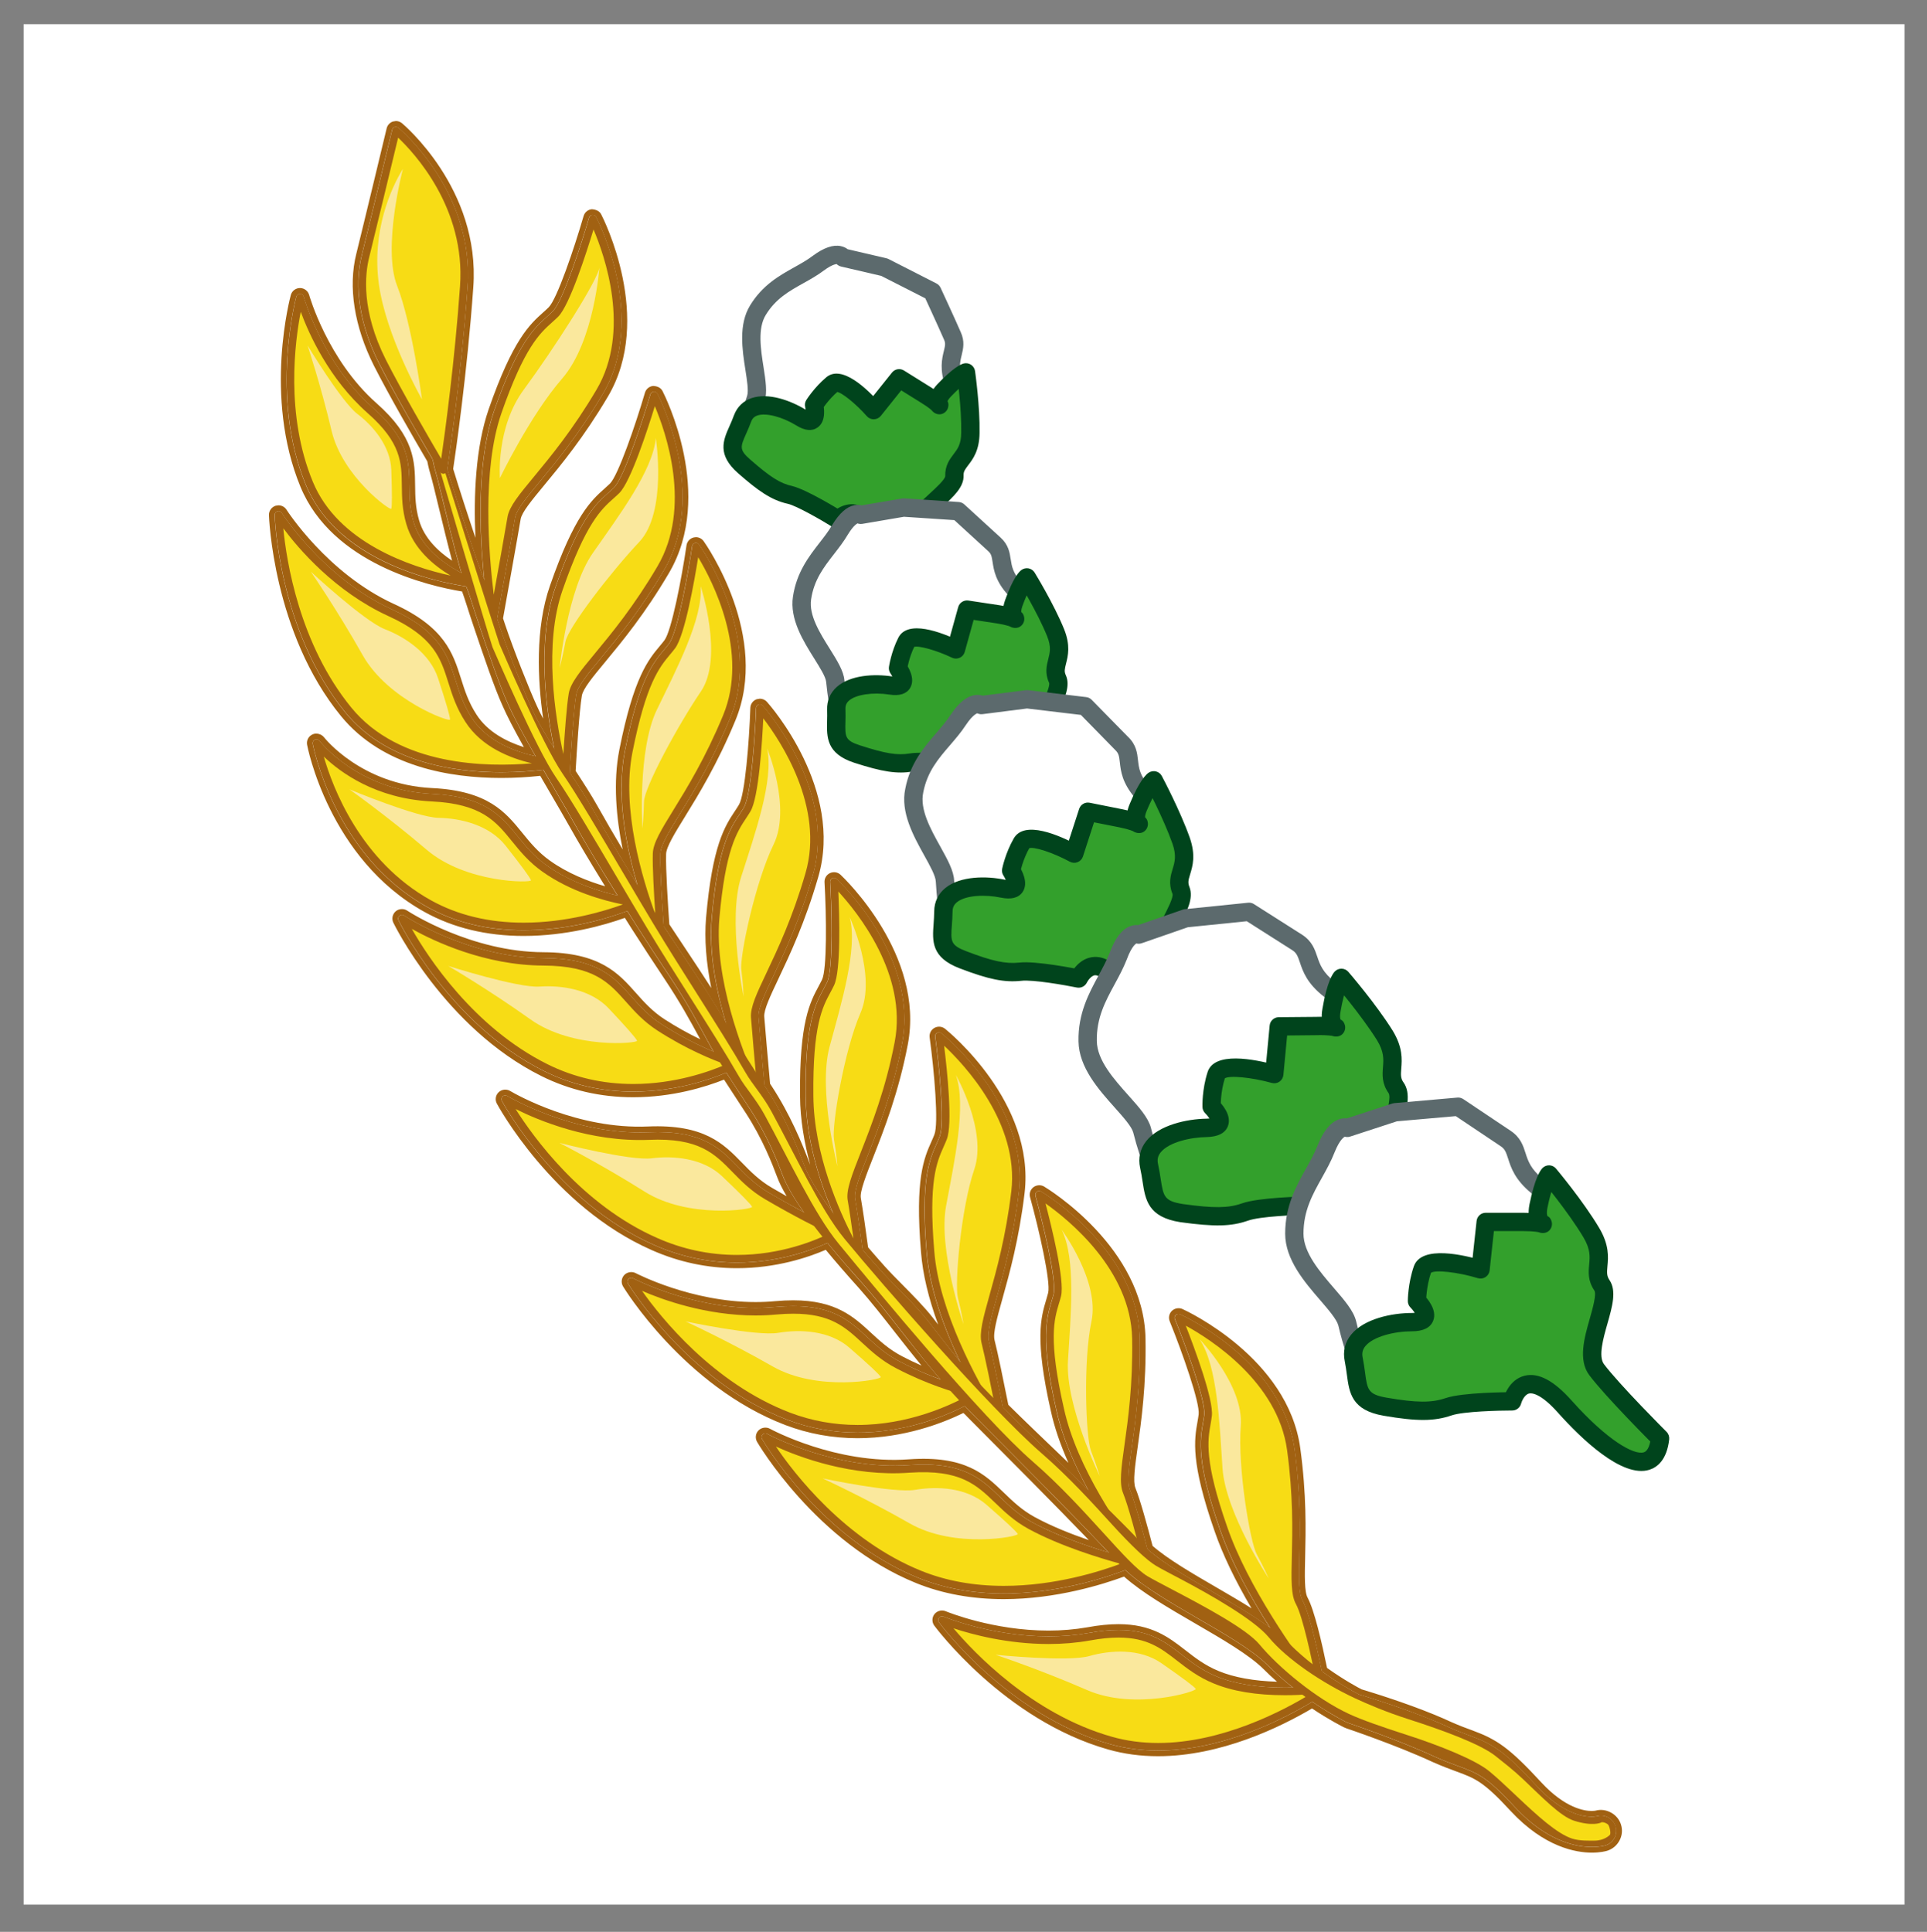 <?xml version="1.0" encoding="utf-8"?>
<!-- Generator: Adobe Illustrator 17.0.0, SVG Export Plug-In . SVG Version: 6.00 Build 0)  --><!DOCTYPE svg PUBLIC "-//W3C//DTD SVG 1.1//EN" "http://www.w3.org/Graphics/SVG/1.1/DTD/svg11.dtd">
<svg enable-background="new 234.415 422.069 109.628 109.926" height="109.926px" id="Layer_1" version="1.1" viewBox="234.415 422.069 109.628 109.926" width="109.628px" x="0px" xml:space="preserve" xmlns="http://www.w3.org/2000/svg" xmlns:xlink="http://www.w3.org/1999/xlink" y="0px">
<rect x="234.415" y="422.069" width="109.628" height="109.926" fill="#808080" stroke="none"/>
<g>
<rect fill="#FFFFFF" height="107" stroke="none" stroke-width="0" width="107.001" x="235.76" y="423.446"/>
</g>
<g>
<g>
<g>
<g>
<path d="M287.435,447.93c0,0,1.81-2.469,1.268-4.007c-0.552-1.534,0.278-1.907-0.109-2.747      c-0.361-0.831-1.143-2.514-1.143-2.514l-2.727-1.39l-2.343-0.544c0,0-0.297-0.508-1.415,0.317      c-1.098,0.832-2.494,1.142-3.429,2.667c-0.936,1.521,0.192,4.016-0.115,5.021c-0.326,0.989-0.821,2.782-0.305,3.408      c0.502,0.599,0.366,0.823,1.642,0.72c1.267-0.129,2.809,1.729,3.7,0.795C283.357,448.691,287.015,452.457,287.435,447.93z" fill="#FFFFFF"/>
<path d="M287.856,448.238c0.202-0.276,1.954-2.741,1.338-4.488c-0.254-0.708-0.166-1.076-0.071-1.466      c0.09-0.37,0.192-0.789-0.056-1.327c-0.354-0.817-1.111-2.446-1.143-2.516c-0.049-0.105-0.132-0.191-0.236-0.244l-2.726-1.39      c-0.039-0.019-0.078-0.032-0.119-0.042l-2.343-0.547c0.139,0.034,0.259,0.123,0.33,0.245c-0.042-0.071-0.208-0.313-0.582-0.389      c-0.444-0.092-0.965,0.088-1.591,0.55c-0.326,0.247-0.682,0.445-1.058,0.656c-0.843,0.47-1.797,1.003-2.506,2.159      c-0.675,1.096-0.451,2.531-0.27,3.685c0.09,0.582,0.185,1.183,0.1,1.456c-0.976,2.962-0.399,3.662-0.209,3.892      c0.082,0.098,0.145,0.183,0.204,0.265c0.417,0.573,0.731,0.736,1.883,0.643c0.398-0.041,0.921,0.232,1.427,0.497      c0.814,0.426,1.829,0.955,2.607,0.14c0.002-0.002-0.003,0.001-0.006,0.003c0.152-0.066,0.756,0.151,1.116,0.28      c0.891,0.318,1.997,0.716,2.884,0.152c0.64-0.407,1.008-1.217,1.125-2.474C287.946,448.072,287.912,448.162,287.856,448.238z       M282.083,449.297c-0.206,0.214-0.572,0.073-1.371-0.345c-0.612-0.318-1.307-0.68-2.005-0.608      c-0.743,0.06-0.758,0.039-0.945-0.221c-0.065-0.087-0.143-0.195-0.244-0.317c-0.148-0.177-0.231-0.994,0.4-2.909      c0.156-0.514,0.054-1.171-0.064-1.933c-0.163-1.034-0.346-2.208,0.129-2.978c0.566-0.925,1.323-1.347,2.124-1.795      c0.392-0.217,0.797-0.444,1.176-0.729c0.536-0.396,0.755-0.366,0.757-0.366c-0.009-0.002-0.055-0.016-0.107-0.104      c0.073,0.124,0.191,0.212,0.331,0.244l2.343,0.545c-0.041-0.009-0.08-0.024-0.117-0.043l2.727,1.388      c-0.105-0.053-0.188-0.139-0.236-0.244c0.007,0.017,0.782,1.687,1.136,2.502c0.097,0.209,0.075,0.331-0.005,0.655      c-0.108,0.447-0.258,1.062,0.102,2.061c0.368,1.044-0.739,2.897-1.197,3.523c-0.055,0.075-0.09,0.165-0.099,0.26      c-0.082,0.889-0.305,1.475-0.647,1.689c-0.456,0.292-1.26,0.002-1.971-0.252C283.475,449.023,282.621,448.717,282.083,449.297z" fill="#5C6A6D"/>
</g>
<g>
<path d="M287.213,456.89c0,0-0.745-3.147-0.856-4.41c-0.095-1.275,2.394-2.423,2.356-3.342      c-0.029-0.918,0.894-0.943,0.908-2.436c0.029-1.482-0.251-3.445-0.251-3.445s-0.35,0.088-1.252,1.036      c-0.88,0.934,0.48,1.171-1.038,0.245c-1.512-0.943-1.512-0.943-1.512-0.943l-1.449,1.812c0,0-1.744-1.986-2.361-1.471      c-0.621,0.524-1.03,1.172-1.03,1.172s0.337,1.396-0.743,0.723c-1.094-0.673-2.86-1.169-3.325,0.05      c-0.438,1.209-1.065,1.722,0.104,2.739c1.163,1.02,1.803,1.439,2.597,1.613c0.772,0.186,2.723,1.399,2.723,1.399      s1.508-1.453,2.036,1.56C284.644,456.19,285.783,458.705,287.213,456.89z" fill="#33A02C"/>
<path d="M287.721,456.77L287.721,456.77c-0.007-0.03-0.738-3.125-0.845-4.336      c-0.032-0.435,0.624-1.04,1.152-1.525c0.634-0.582,1.233-1.131,1.206-1.791c-0.007-0.212,0.069-0.32,0.258-0.57      c0.271-0.354,0.641-0.841,0.65-1.841c0.029-1.503-0.245-3.441-0.256-3.523c-0.021-0.146-0.102-0.276-0.226-0.359      c-0.122-0.081-0.275-0.108-0.418-0.073c-0.185,0.048-0.626,0.264-1.501,1.183c-0.658,0.697-0.455,1.247-0.377,1.399      c0.1,0.197,0.334,0.338,0.553,0.308c0.219-0.029,0.395-0.193,0.441-0.409c0.054-0.263,0.016-0.514-1.008-1.14      c0.005,0.003-1.508-0.941-1.508-0.941c-0.224-0.139-0.518-0.09-0.682,0.117l-1.449,1.811c0.097-0.12,0.241-0.191,0.396-0.194      c0.154-0.006,0.302,0.061,0.404,0.176c-0.777-0.885-2.21-2.26-3.088-1.524c-0.677,0.569-1.118,1.264-1.136,1.294      c-0.075,0.119-0.099,0.263-0.064,0.398c0.032,0.143,0.045,0.345,0.025,0.406c0.023-0.075,0.152-0.153,0.23-0.142      c0-0.001-0.066-0.012-0.217-0.106c-0.871-0.534-2.136-0.989-3.089-0.665c-0.472,0.161-0.818,0.497-0.999,0.972      c-0.083,0.231-0.171,0.43-0.256,0.621c-0.357,0.799-0.723,1.627,0.504,2.695c1.12,0.98,1.864,1.519,2.828,1.73      c0.492,0.119,1.833,0.883,2.56,1.334c0.202,0.125,0.465,0.098,0.636-0.068c0.059-0.054,0.326-0.254,0.511-0.193      c0.202,0.068,0.48,0.49,0.651,1.468c0.28,1.606,0.958,4.354,2.35,4.704c0.402,0.102,1.018,0.051,1.666-0.772      C287.721,457.087,287.758,456.924,287.721,456.77z M284.633,453.101c-0.231-1.31-0.674-2.057-1.357-2.278      c-0.802-0.262-1.479,0.362-1.554,0.434c0.171-0.166,0.434-0.193,0.636-0.067c-0.207-0.129-2.046-1.263-2.874-1.464      c-0.685-0.151-1.236-0.501-2.377-1.498c-0.648-0.565-0.579-0.725-0.239-1.489c0.088-0.199,0.188-0.425,0.282-0.681      c0.068-0.178,0.178-0.287,0.358-0.348c0.48-0.163,1.406,0.074,2.204,0.565c0.492,0.306,0.904,0.345,1.223,0.114      c0.505-0.365,0.358-1.166,0.3-1.403c0.032,0.136,0.008,0.28-0.066,0.4c0.004-0.005,0.377-0.59,0.925-1.052      c-0.034,0.027-0.07,0.037-0.082,0.037c0.256-0.003,1.091,0.667,1.715,1.378c0.102,0.117,0.25,0.182,0.404,0.178      c0.154-0.003,0.299-0.076,0.396-0.196l1.449-1.811c-0.167,0.206-0.46,0.258-0.684,0.116l1.513,0.943      c0.492,0.302,0.621,0.446,0.622,0.448c-0.154-0.179-0.142-0.398-0.01-0.594c0.132-0.197,0.378-0.278,0.602-0.2      c0.204,0.069,0.299,0.241,0.293,0.299c0.002-0.025,0.039-0.128,0.185-0.282c0.726-0.762,1.04-0.898,1.042-0.9      c-0.143,0.037-0.315,0.017-0.44-0.066c-0.122-0.081-0.226-0.205-0.246-0.353c0.003,0.021,0.273,1.939,0.246,3.362      c-0.006,0.66-0.205,0.921-0.438,1.225c-0.217,0.287-0.488,0.643-0.47,1.238c-0.005,0.191-0.546,0.689-0.871,0.987      c-0.729,0.67-1.555,1.431-1.484,2.377c0.114,1.292,0.838,4.361,0.869,4.49c-0.036-0.154,0-0.317,0.099-0.441      c-0.11,0.14-0.389,0.458-0.592,0.407C285.832,456.878,285.1,455.769,284.633,453.101z" fill="#00441C"/>
</g>
</g>
<g>
<g>
<path d="M292.576,459.847c0,0,0.733-3.022-0.411-4.256c-1.118-1.218-0.478-1.909-1.174-2.543      c-0.688-0.63-2.068-1.894-2.068-1.894l-3.106-0.205l-2.435,0.414c0,0-0.458-0.336-1.184,0.86      c-0.708,1.202-1.883,2.065-2.154,3.865c-0.275,1.795,1.803,3.684,1.89,4.74c0.11,1.062,0.338,2.948,1.069,3.312      c0.733,0.382,0.686,0.636,1.834,0.012c1.143-0.599,3.33,0.518,3.757-0.718C289.064,462.19,293.994,464.244,292.576,459.847z" fill="#FFFFFF"/>
<path d="M293.083,459.971c0.082-0.338,0.76-3.337-0.536-4.734c-0.511-0.557-0.57-0.94-0.633-1.346      c-0.059-0.385-0.125-0.822-0.572-1.229l-2.066-1.891c-0.088-0.08-0.2-0.129-0.319-0.136l-3.106-0.207      c-0.041-0.002-0.082,0-0.12,0.007l-2.435,0.413c0.139-0.023,0.282,0.011,0.395,0.096c-0.064-0.05-0.305-0.198-0.668-0.128      c-0.445,0.089-0.86,0.46-1.271,1.137c-0.205,0.35-0.453,0.669-0.716,1.006c-0.609,0.786-1.299,1.675-1.508,3.053      c-0.197,1.284,0.584,2.529,1.21,3.53c0.32,0.512,0.653,1.043,0.677,1.329c0.175,1.682,0.458,3.29,1.357,3.736      c0.105,0.054,0.199,0.11,0.288,0.164c0.633,0.384,0.976,0.409,2.025-0.161c0.345-0.182,0.94-0.132,1.515-0.085      c0.938,0.076,2.108,0.172,2.485-0.921c-0.007,0.019-0.009,0.023-0.01,0.025c0.115-0.126,0.773-0.163,1.167-0.185      c0.964-0.057,2.163-0.124,2.767-1.005c0.434-0.634,0.454-1.535,0.061-2.753C293.102,459.779,293.105,459.876,293.083,459.971z       M288.102,463.264c-0.099,0.283-0.499,0.299-1.416,0.222c-0.69-0.056-1.471-0.118-2.09,0.204      c-0.69,0.376-0.702,0.368-0.998,0.191c-0.093-0.058-0.21-0.129-0.354-0.203c-0.161-0.08-0.542-0.515-0.791-2.903      c-0.044-0.527-0.409-1.11-0.831-1.786c-0.564-0.898-1.201-1.918-1.062-2.821c0.167-1.109,0.718-1.818,1.299-2.568      c0.271-0.349,0.553-0.71,0.789-1.11c0.356-0.588,0.575-0.648,0.577-0.648c-0.005,0.002-0.059,0.01-0.151-0.056      c0.114,0.083,0.258,0.116,0.397,0.093l2.434-0.415c-0.041,0.008-0.081,0.01-0.122,0.007l3.106,0.206      c-0.119-0.008-0.231-0.056-0.317-0.136l2.068,1.894c0.165,0.151,0.192,0.276,0.244,0.616c0.071,0.465,0.17,1.103,0.897,1.895      c0.78,0.842,0.472,3.015,0.289,3.781c-0.024,0.094-0.02,0.191,0.01,0.282c0.278,0.866,0.304,1.504,0.071,1.844      c-0.316,0.46-1.193,0.509-1.968,0.553C289.302,462.454,288.387,462.507,288.102,463.264z" fill="#5C6A6D"/>
</g>
<g>
<path d="M296.249,468.562c0,0-1.953-2.674-2.551-3.812c-0.625-1.139,1.272-3.201,0.877-4.048      c-0.387-0.849,0.46-1.244-0.108-2.645c-0.568-1.4-1.634-3.134-1.634-3.134s-0.29,0.216-0.74,1.456      c-0.45,1.258,0.908,0.929-0.877,0.647c-1.787-0.27-1.787-0.27-1.787-0.27l-0.629,2.265c0,0-2.437-1.172-2.814-0.429      c-0.37,0.731-0.482,1.499-0.482,1.499s0.86,1.183-0.411,0.984c-1.293-0.202-3.147,0.035-3.101,1.362      c0.049,1.304-0.317,2.044,1.181,2.536c1.505,0.484,2.262,0.613,3.089,0.482c0.794-0.141,3.096,0.207,3.096,0.207      s0.839-1.963,2.544,0.633C293.58,468.923,295.65,470.81,296.249,468.562z" fill="#33A02C"/>
<path d="M296.669,468.254L296.669,468.254c-0.019-0.026-1.938-2.656-2.511-3.747      c-0.221-0.4,0.159-1.227,0.463-1.89c0.363-0.789,0.706-1.533,0.426-2.136c-0.091-0.2-0.063-0.334,0.015-0.647      c0.112-0.439,0.265-1.04-0.113-1.973c-0.579-1.425-1.629-3.139-1.673-3.212c-0.076-0.123-0.202-0.21-0.346-0.239      c-0.142-0.026-0.292,0.007-0.409,0.096c-0.156,0.115-0.482,0.488-0.919,1.694c-0.333,0.934,0.075,1.362,0.208,1.473      c0.17,0.139,0.435,0.173,0.623,0.061c0.19-0.111,0.289-0.33,0.246-0.546c-0.049-0.258-0.186-0.486-1.382-0.677      c-0.003,0-1.79-0.27-1.79-0.27c-0.261-0.039-0.509,0.122-0.58,0.375l-0.629,2.265c0.04-0.147,0.146-0.271,0.287-0.334      c0.141-0.065,0.302-0.064,0.441,0.005c-1.081-0.521-2.974-1.238-3.505-0.195c-0.404,0.799-0.528,1.625-0.533,1.661      c-0.019,0.134,0.015,0.272,0.095,0.382c0.088,0.123,0.18,0.312,0.185,0.38c-0.005-0.075,0.076-0.189,0.149-0.207      c0,0-0.065,0.017-0.243-0.012c-1.021-0.158-2.383-0.085-3.152,0.595c-0.378,0.336-0.568,0.786-0.551,1.3      c0.008,0.23,0.003,0.442-0.002,0.647c-0.022,0.909-0.044,1.848,1.541,2.368c1.627,0.525,2.436,0.645,3.333,0.5      c0.524-0.093,2.078,0.08,2.936,0.209c0.234,0.035,0.463-0.092,0.556-0.31c0.034-0.076,0.21-0.378,0.419-0.396      c0.223-0.017,0.658,0.265,1.211,1.108c0.891,1.395,2.607,3.71,4.055,3.484c0.412-0.063,0.96-0.354,1.231-1.371      C296.793,468.545,296.763,468.382,296.669,468.254z M292.338,466.01c-0.738-1.123-1.451-1.637-2.177-1.572      c-0.855,0.074-1.242,0.925-1.284,1.021c0.093-0.218,0.322-0.347,0.558-0.31c-0.244-0.036-2.412-0.357-3.266-0.205      c-0.712,0.115-1.377,0.007-2.838-0.465c-0.847-0.277-0.841-0.483-0.819-1.35c0.005-0.211,0.01-0.448,0-0.709      c-0.007-0.204,0.056-0.354,0.202-0.483c0.39-0.347,1.357-0.49,2.299-0.345c0.575,0.09,0.97-0.035,1.177-0.373      c0.329-0.538-0.121-1.231-0.265-1.432c0.08,0.11,0.114,0.247,0.093,0.382c0.002-0.006,0.107-0.697,0.431-1.339      c-0.017,0.032-0.043,0.053-0.053,0.058c0.239-0.112,1.296,0.182,2.176,0.604c0.139,0.068,0.3,0.07,0.441,0.006      c0.141-0.063,0.246-0.185,0.287-0.335l0.629-2.265c-0.07,0.255-0.319,0.416-0.58,0.375l1.786,0.27      c0.572,0.092,0.748,0.181,0.75,0.181c-0.207-0.105-0.275-0.308-0.231-0.535c0.046-0.229,0.234-0.398,0.467-0.419      c0.217-0.019,0.378,0.103,0.4,0.16c-0.01-0.027-0.021-0.148,0.059-0.374c0.36-0.99,0.596-1.239,0.597-1.241      c-0.117,0.086-0.285,0.136-0.427,0.108c-0.145-0.028-0.288-0.1-0.365-0.224c0.012,0.017,1.05,1.713,1.596,3.057      c0.25,0.616,0.166,0.945,0.069,1.325c-0.09,0.353-0.202,0.794,0.048,1.338c0.073,0.181-0.252,0.886-0.426,1.266      c-0.423,0.922-0.903,1.965-0.435,2.818c0.605,1.149,2.507,3.757,2.587,3.867c-0.093-0.127-0.124-0.288-0.083-0.44      c-0.046,0.173-0.175,0.576-0.385,0.608C294.963,469.1,293.83,468.346,292.338,466.01z" fill="#00441C"/>
</g>
</g>
<g>
<g>
<path d="M299.575,471.71c0,0,0.939-3.189-0.19-4.572c-1.147-1.34-0.42-2.049-1.147-2.753      c-0.69-0.706-2.088-2.131-2.088-2.131l-3.308-0.396l-2.603,0.331c0,0-0.49-0.389-1.316,0.853      c-0.814,1.243-2.129,2.107-2.494,4.007c-0.407,1.895,1.703,4.011,1.746,5.166c0.069,1.143,0.207,3.135,0.976,3.579      c0.758,0.43,0.699,0.711,1.954,0.115c1.25-0.594,3.503,0.711,4.07-0.585C295.711,474.037,300.864,476.494,299.575,471.71z" fill="#FFFFFF"/>
<path d="M300.075,471.855c0.103-0.353,0.981-3.496-0.286-5.048c-0.538-0.628-0.584-1.042-0.633-1.48      c-0.044-0.409-0.097-0.874-0.555-1.318c0.01,0.011-2.08-2.12-2.08-2.12c-0.083-0.085-0.191-0.14-0.309-0.153l-3.308-0.395      c-0.042-0.006-0.086-0.006-0.129,0l-2.602,0.33c0.139-0.017,0.28,0.022,0.39,0.11c-0.066-0.053-0.311-0.219-0.697-0.159      c-0.47,0.074-0.921,0.444-1.377,1.13c-0.236,0.361-0.519,0.69-0.818,1.038c-0.692,0.803-1.476,1.714-1.754,3.16      c-0.287,1.335,0.472,2.699,1.079,3.795c0.319,0.572,0.646,1.162,0.658,1.488c0.102,1.66,0.287,3.464,1.235,4.012      c0.129,0.073,0.227,0.138,0.322,0.2c0.641,0.423,0.996,0.467,2.117-0.064c0.394-0.189,1.031-0.107,1.645-0.027      c0.979,0.126,2.197,0.282,2.679-0.821c0.001-0.005,0-0.001-0.002,0c0.124-0.129,0.828-0.132,1.249-0.134      c1.021-0.005,2.292-0.012,2.975-0.907c0.492-0.645,0.559-1.6,0.204-2.918C300.102,471.666,300.102,471.765,300.075,471.855z       M294.698,475.116c-0.153,0.348-0.624,0.327-1.591,0.204c-0.728-0.094-1.554-0.199-2.226,0.12      c-0.758,0.357-0.784,0.343-1.094,0.138c-0.1-0.066-0.224-0.149-0.38-0.236c-0.355-0.207-0.597-1.268-0.71-3.158      c-0.021-0.563-0.377-1.203-0.787-1.944c-0.552-0.992-1.178-2.117-0.971-3.079c0.229-1.186,0.857-1.917,1.522-2.688      c0.309-0.36,0.628-0.73,0.899-1.144c0.426-0.64,0.67-0.676,0.672-0.676c-0.007,0.002-0.046,0-0.115-0.054      c0.11,0.086,0.251,0.125,0.39,0.108l2.602-0.332c-0.043,0.006-0.085,0.006-0.127,0.001l3.308,0.395      c-0.119-0.016-0.227-0.067-0.31-0.152l2.086,2.131c0.193,0.187,0.215,0.337,0.256,0.693c0.054,0.494,0.129,1.169,0.868,2.032      c0.776,0.952,0.326,3.273,0.086,4.087c-0.027,0.092-0.027,0.189-0.002,0.283c0.258,0.957,0.247,1.654-0.027,2.016      c-0.372,0.486-1.316,0.491-2.151,0.495C295.969,474.361,295.01,474.366,294.698,475.116z" fill="#5C6A6D"/>
</g>
<g>
<path d="M302.967,481.193c0,0-1.94-2.934-2.523-4.192c-0.595-1.245,1.516-3.34,1.155-4.27      c-0.383-0.932,0.549-1.296,0.007-2.832c-0.536-1.513-1.554-3.428-1.554-3.428s-0.336,0.222-0.88,1.528      c-0.562,1.306,0.923,1.021-0.978,0.636c-1.892-0.376-1.892-0.376-1.892-0.376l-0.773,2.385c0,0-2.543-1.372-2.987-0.61      c-0.435,0.751-0.603,1.574-0.603,1.574s0.867,1.308-0.483,1.026c-1.36-0.287-3.354-0.115-3.371,1.292      c-0.012,1.407-0.453,2.162,1.121,2.761c1.59,0.605,2.394,0.765,3.255,0.673c0.874-0.105,3.317,0.391,3.317,0.391      s0.977-2.058,2.64,0.833C300.106,481.459,302.201,483.58,302.967,481.193z" fill="#33A02C"/>
<path d="M303.4,480.906L303.4,480.906c-0.019-0.029-1.924-2.916-2.483-4.124      c-0.217-0.455,0.234-1.323,0.598-2.023c0.42-0.811,0.817-1.576,0.569-2.216c-0.1-0.246-0.063-0.392,0.039-0.728      c0.14-0.457,0.329-1.081-0.025-2.089c-0.544-1.533-1.544-3.422-1.586-3.499c-0.068-0.131-0.189-0.226-0.331-0.262      c-0.143-0.035-0.293-0.01-0.417,0.071c-0.141,0.094-0.527,0.451-1.072,1.763c-0.402,0.933-0.01,1.4,0.121,1.52      c0.161,0.149,0.434,0.204,0.629,0.103c0.195-0.104,0.305-0.319,0.274-0.536c-0.039-0.267-0.171-0.508-1.418-0.761      c-0.002,0-1.893-0.378-1.893-0.378c-0.26-0.051-0.516,0.101-0.597,0.352l-0.774,2.385c0.048-0.146,0.158-0.265,0.302-0.322      c0.143-0.058,0.305-0.049,0.441,0.025c-1.116-0.603-3.079-1.457-3.685-0.416c-0.473,0.818-0.657,1.695-0.663,1.732      c-0.029,0.136-0.002,0.276,0.076,0.392c0.095,0.146,0.188,0.363,0.186,0.439c0.002-0.067,0.08-0.168,0.147-0.185      c-0.001,0-0.075,0.017-0.276-0.025c-1.013-0.212-2.5-0.219-3.354,0.465c-0.416,0.332-0.639,0.794-0.646,1.331      c-0.002,0.257-0.019,0.489-0.034,0.713c-0.073,0.987-0.143,1.921,1.493,2.541c1.649,0.63,2.531,0.808,3.495,0.706      c0.655-0.08,2.502,0.249,3.159,0.382c0.234,0.047,0.472-0.071,0.575-0.287c0.041-0.083,0.246-0.405,0.472-0.412      c0.117-0.003,0.553,0.078,1.244,1.281c1.097,1.865,2.703,4.054,4.139,3.895c0.433-0.048,1.02-0.327,1.359-1.386      C303.511,481.201,303.489,481.037,303.4,480.906z M298.87,478.324c-0.714-1.243-1.432-1.834-2.19-1.803      c-0.886,0.033-1.325,0.907-1.371,1.006c0.102-0.216,0.339-0.335,0.574-0.287c-0.258-0.053-2.552-0.509-3.483-0.397      c-0.772,0.081-1.532-0.08-3.006-0.644c-0.91-0.346-0.894-0.564-0.826-1.491c0.017-0.228,0.035-0.49,0.039-0.776      c0.002-0.225,0.083-0.394,0.255-0.531c0.507-0.405,1.635-0.436,2.488-0.256c0.596,0.123,1.015,0.015,1.244-0.322      c0.365-0.538-0.076-1.286-0.219-1.504c0.076,0.116,0.103,0.257,0.076,0.392c0-0.007,0.16-0.754,0.543-1.419      c-0.015,0.027-0.038,0.043-0.044,0.048c0.259-0.12,1.371,0.244,2.332,0.764c0.137,0.073,0.298,0.081,0.441,0.023      c0.144-0.058,0.254-0.175,0.302-0.322l0.774-2.387c-0.081,0.253-0.338,0.402-0.597,0.352l1.89,0.376      c0.619,0.126,0.802,0.23,0.804,0.23c-0.117-0.067-0.263-0.288-0.202-0.541c0.055-0.226,0.249-0.387,0.48-0.397      c0.214-0.012,0.368,0.113,0.389,0.168c-0.01-0.03-0.015-0.161,0.088-0.402c0.445-1.065,0.722-1.323,0.725-1.325      c-0.122,0.082-0.29,0.119-0.433,0.083c-0.143-0.035-0.281-0.118-0.35-0.247c0.011,0.018,1.007,1.899,1.523,3.358      c0.241,0.683,0.129,1.051,0.012,1.437c-0.113,0.368-0.252,0.827-0.012,1.416c0.075,0.192-0.302,0.918-0.527,1.351      c-0.493,0.952-1.052,2.03-0.614,2.948c0.591,1.272,2.478,4.133,2.559,4.255c-0.088-0.133-0.11-0.297-0.061-0.448      c-0.076,0.239-0.24,0.642-0.481,0.669C301.476,481.76,300.279,480.725,298.87,478.324z" fill="#00441C"/>
</g>
</g>
<g>
<g>
<path d="M311.347,483.173c0,0,0.237-3.608-1.284-4.796c-1.525-1.181-0.932-2.08-1.846-2.679      c-0.906-0.573-2.746-1.746-2.746-1.746l-3.592,0.367l-2.686,0.931c0,0-0.607-0.297-1.164,1.23      c-0.594,1.513-1.776,2.743-1.737,4.835c0.032,2.106,2.769,3.869,3.092,5.05c0.303,1.188,0.949,3.295,1.854,3.583      c0.914,0.285,0.921,0.594,2.099-0.35c1.181-0.897,3.903-0.049,4.177-1.563C307.801,486.523,313.828,487.933,311.347,483.173z" fill="#FFFFFF"/>
<path d="M311.867,483.207c0.025-0.397,0.207-3.921-1.484-5.24c-0.726-0.563-0.88-1.021-1.029-1.465      c-0.14-0.41-0.295-0.875-0.851-1.239c-0.007-0.004-2.752-1.749-2.752-1.749c-0.015-0.011-0.03-0.02-0.046-0.027      c-0.09-0.044-0.189-0.062-0.286-0.051l-3.592,0.366c-0.041,0.003-0.079,0.012-0.117,0.025l-2.686,0.93      c0.131-0.044,0.273-0.036,0.399,0.023c-0.078-0.037-0.363-0.149-0.738,0.002c-0.466,0.188-0.84,0.686-1.145,1.52      c-0.165,0.419-0.389,0.832-0.625,1.27c-0.549,1.013-1.174,2.163-1.143,3.752c0.022,1.488,1.155,2.755,2.066,3.774      c0.468,0.524,0.952,1.067,1.045,1.405c0.895,3.526,1.876,3.839,2.199,3.94c0.15,0.048,0.276,0.097,0.387,0.14      c0.771,0.297,1.153,0.258,2.195-0.579c0.367-0.278,1.064-0.339,1.738-0.398c1.067-0.094,2.398-0.21,2.624-1.476      c0.034-0.18,0.922-0.38,1.348-0.477c1.068-0.243,2.398-0.545,2.9-1.629c0.363-0.784,0.211-1.795-0.465-3.093      C311.853,483.017,311.873,483.111,311.867,483.207z M307.002,487.944c-0.078,0.435-0.601,0.526-1.692,0.623      c-0.82,0.071-1.669,0.145-2.288,0.615c-0.743,0.596-0.775,0.582-1.179,0.428c-0.119-0.046-0.269-0.104-0.448-0.161      c-0.345-0.108-0.946-1.016-1.505-3.213c-0.159-0.584-0.677-1.162-1.275-1.832c-0.836-0.936-1.785-1.998-1.802-3.098      c-0.024-1.316,0.482-2.251,1.018-3.238c0.241-0.446,0.491-0.906,0.684-1.398c0.305-0.834,0.561-0.923,0.565-0.924      c-0.007,0.001-0.041,0.008-0.114-0.027c0.124,0.061,0.268,0.069,0.399,0.023l2.686-0.932c-0.039,0.014-0.078,0.022-0.119,0.027      l3.591-0.366c-0.115,0.012-0.233-0.017-0.332-0.08l2.748,1.748c0.237,0.154,0.302,0.325,0.428,0.695      c0.17,0.507,0.403,1.199,1.377,1.954c1.069,0.833,1.146,3.422,1.084,4.35c-0.007,0.095,0.014,0.19,0.058,0.274      c0.51,0.98,0.658,1.711,0.445,2.174c-0.287,0.619-1.297,0.848-2.186,1.05C308.127,486.867,307.165,487.085,307.002,487.944z" fill="#5C6A6D"/>
</g>
<g>
<path d="M317.289,492.641c0,0-2.739-2.674-3.671-3.857c-0.93-1.189,0.86-3.921,0.221-4.814      c-0.628-0.89,0.27-1.504-0.644-2.991c-0.933-1.489-2.465-3.268-2.465-3.268s-0.304,0.315-0.562,1.82      c-0.283,1.505,1.217,0.863-0.895,0.923c-2.106,0.021-2.106,0.021-2.106,0.021l-0.257,2.714c0,0-3.021-0.839-3.299,0.05      c-0.296,0.923-0.267,1.809-0.267,1.809s1.213,1.172-0.287,1.202c-1.501,0.024-3.593,0.655-3.272,2.16      c0.338,1.51,0.048,2.403,1.856,2.69c1.807,0.249,2.704,0.249,3.602-0.064c0.893-0.323,3.595-0.364,3.595-0.364      s0.566-2.412,3.02,0.241C314.293,493.575,317.028,495.333,317.289,492.641z" fill="#33A02C"/>
<path d="M317.654,492.268L317.654,492.268c-0.027-0.027-2.727-2.664-3.626-3.808      c-0.344-0.44-0.076-1.432,0.161-2.305c0.262-0.967,0.51-1.882,0.073-2.49c-0.166-0.234-0.159-0.414-0.129-0.798      c0.041-0.507,0.095-1.201-0.495-2.163c-0.943-1.508-2.45-3.26-2.515-3.335c-0.095-0.11-0.233-0.177-0.38-0.18      c-0.147-0.005-0.288,0.053-0.39,0.159c-0.124,0.129-0.441,0.592-0.699,2.094c-0.198,1.054,0.313,1.44,0.475,1.533      c0.192,0.11,0.464,0.104,0.632-0.04c0.169-0.145,0.227-0.379,0.149-0.584c-0.08-0.205-0.179-0.462-1.652-0.419      c0.01,0-2.097,0.018-2.097,0.018c-0.267,0.003-0.489,0.207-0.515,0.474l-0.256,2.714c0.015-0.154,0.097-0.293,0.224-0.38      c0.127-0.088,0.287-0.115,0.435-0.073c-1.31-0.364-3.564-0.797-3.936,0.395c-0.319,0.994-0.292,1.942-0.29,1.981      c0.005,0.136,0.061,0.265,0.159,0.358c0.139,0.135,0.29,0.351,0.304,0.432c-0.009-0.054,0.035-0.146,0.083-0.173      c0,0-0.076,0.043-0.322,0.046c-1.125,0.019-2.695,0.361-3.42,1.271c-0.35,0.438-0.47,0.964-0.352,1.521      c0.063,0.283,0.103,0.539,0.141,0.787c0.16,1.038,0.313,2.021,2.143,2.309c1.958,0.27,2.892,0.249,3.854-0.085      c0.672-0.244,2.704-0.325,3.432-0.336c0.239-0.003,0.445-0.169,0.499-0.401c0.032-0.129,0.187-0.522,0.453-0.591      c0.131-0.032,0.64-0.056,1.678,1.065c1.282,1.404,3.673,3.685,5.237,3.164c0.438-0.146,0.981-0.567,1.096-1.739      C317.823,492.533,317.766,492.377,317.654,492.268z M312.24,490.558c-1.041-1.125-1.927-1.571-2.712-1.364      c-0.911,0.239-1.171,1.243-1.198,1.357c0.055-0.232,0.262-0.397,0.499-0.402c-0.285,0.005-2.815,0.053-3.765,0.397      c-0.774,0.27-1.591,0.28-3.352,0.036c-1.069-0.168-1.111-0.438-1.266-1.436c-0.039-0.253-0.083-0.538-0.152-0.851      c-0.053-0.246-0.007-0.454,0.147-0.648c0.463-0.582,1.685-0.862,2.622-0.877c0.646-0.014,1.051-0.221,1.206-0.616      c0.248-0.63-0.368-1.294-0.562-1.483c0.097,0.095,0.152,0.222,0.157,0.358c0-0.007-0.021-0.813,0.243-1.634      c-0.007,0.024-0.024,0.041-0.027,0.045c0.237-0.193,1.52-0.073,2.69,0.251c0.149,0.04,0.309,0.014,0.435-0.073      c0.127-0.088,0.208-0.227,0.224-0.382l0.256-2.714c-0.025,0.266-0.247,0.47-0.514,0.473l2.106-0.021      c0.723-0.02,0.952,0.046,0.954,0.048c-0.218-0.066-0.326-0.248-0.329-0.474c-0.006-0.226,0.137-0.429,0.351-0.502      c0.219-0.074,0.407,0.018,0.436,0.058c0-0.001-0.076-0.117-0.009-0.477c0.214-1.247,0.448-1.584,0.451-1.588      c-0.102,0.107-0.256,0.18-0.403,0.177c-0.146-0.005-0.299-0.055-0.394-0.166c0.015,0.017,1.518,1.768,2.417,3.204      c0.41,0.669,0.377,1.088,0.343,1.532c-0.035,0.434-0.074,0.928,0.317,1.482c0.15,0.21-0.078,1.056-0.229,1.613      c-0.302,1.111-0.643,2.37,0.024,3.222c0.942,1.199,3.604,3.8,3.718,3.91c-0.113-0.112-0.171-0.267-0.155-0.424      c-0.032,0.339-0.128,0.762-0.387,0.85C315.827,493.624,314.293,492.804,312.24,490.558z" fill="#00441C"/>
</g>
</g>
<g>
<g>
<path d="M323.084,494.362c0,0,0.297-3.605-1.213-4.796c-1.492-1.215-0.894-2.108-1.795-2.711      c-0.914-0.607-2.705-1.811-2.705-1.811l-3.592,0.315l-2.72,0.889c0,0-0.607-0.299-1.207,1.21      c-0.591,1.501-1.802,2.707-1.802,4.81c0,2.095,2.711,3.906,3.009,5.103c0.287,1.216,0.906,3.301,1.801,3.61      c0.919,0.298,0.919,0.605,2.116-0.31c1.185-0.889,3.893,0,4.185-1.505C319.469,497.662,325.488,499.166,323.084,494.362z" fill="#FFFFFF"/>
<path d="M323.603,494.404c0.034-0.397,0.272-3.922-1.41-5.247c-0.702-0.571-0.85-1.034-0.992-1.482      c-0.133-0.414-0.283-0.884-0.835-1.254c-0.001,0-2.704-1.81-2.704-1.81c-0.1-0.066-0.219-0.099-0.337-0.087l-3.592,0.316      c-0.039,0.004-0.078,0.013-0.115,0.024l-2.72,0.889c0.129-0.042,0.27-0.032,0.393,0.027c-0.078-0.037-0.36-0.151-0.736-0.007      c-0.472,0.182-0.858,0.67-1.186,1.491c-0.175,0.44-0.409,0.861-0.657,1.306c-0.555,0.994-1.183,2.121-1.183,3.697      c0,1.472,1.104,2.756,1.994,3.786c0.465,0.539,0.944,1.098,1.031,1.441c0.551,2.34,1.271,3.679,2.136,3.977      c0.157,0.053,0.285,0.103,0.396,0.147c0.779,0.31,1.142,0.28,2.207-0.534c0.375-0.281,1.074-0.334,1.748-0.383      c1.064-0.08,2.388-0.179,2.633-1.436c0.035-0.175,0.924-0.361,1.352-0.451c1.077-0.226,2.416-0.506,2.938-1.585      c0.376-0.778,0.24-1.793-0.414-3.101C323.593,494.215,323.611,494.31,323.603,494.404z M318.651,499.068      c-0.085,0.429-0.604,0.514-1.687,0.594c-0.824,0.061-1.678,0.124-2.3,0.592c-0.75,0.573-0.784,0.56-1.191,0.396      c-0.12-0.047-0.27-0.106-0.452-0.166c-0.37-0.129-0.969-1.179-1.454-3.233c-0.147-0.594-0.66-1.189-1.256-1.878      c-0.815-0.946-1.74-2.021-1.74-3.105c0-1.307,0.511-2.221,1.052-3.189c0.253-0.455,0.516-0.925,0.714-1.431      c0.329-0.827,0.598-0.902,0.6-0.904c-0.006,0.002-0.038,0.006-0.105-0.028c0.12,0.06,0.261,0.071,0.39,0.028l2.72-0.889      c-0.037,0.012-0.076,0.021-0.115,0.024l3.591-0.316c-0.118,0.011-0.237-0.02-0.336-0.086l2.708,1.814      c0.237,0.157,0.3,0.329,0.421,0.702c0.161,0.509,0.385,1.206,1.333,1.979c1.063,0.838,1.098,3.423,1.023,4.35      c-0.009,0.095,0.01,0.189,0.052,0.276c0.494,0.985,0.632,1.72,0.409,2.182c-0.299,0.615-1.316,0.829-2.214,1.017      C319.791,498.01,318.826,498.211,318.651,499.068z" fill="#5C6A6D"/>
</g>
<g>
<path d="M328.857,503.913c0,0-2.703-2.702-3.608-3.908c-0.895-1.196,0.905-3.902,0.302-4.798      c-0.61-0.904,0.297-1.494-0.61-3.008c-0.893-1.5-2.4-3.3-2.4-3.3s-0.296,0.297-0.601,1.8c-0.294,1.5,1.206,0.901-0.895,0.901      c-2.108,0-2.108,0-2.108,0l-0.294,2.702c0,0-2.999-0.907-3.305,0c-0.31,0.904-0.31,1.8-0.31,1.8s1.207,1.201-0.292,1.201      c-1.509,0-3.617,0.616-3.309,2.114c0.301,1.501,0,2.392,1.8,2.698c1.801,0.308,2.701,0.308,3.601,0      c0.91-0.307,3.616-0.307,3.616-0.307s0.601-2.392,2.999,0.307C325.848,504.807,328.554,506.622,328.857,503.913z" fill="#33A02C"/>
<path d="M329.226,503.543L329.226,503.543c-0.027-0.025-2.686-2.689-3.561-3.851      c-0.33-0.444-0.037-1.479,0.2-2.31c0.271-0.955,0.529-1.858,0.119-2.467c-0.163-0.24-0.154-0.419-0.12-0.801      c0.047-0.507,0.111-1.202-0.476-2.183c-0.902-1.517-2.387-3.291-2.449-3.366c-0.094-0.112-0.23-0.18-0.377-0.187      c-0.147-0.005-0.288,0.049-0.392,0.154c-0.122,0.122-0.438,0.568-0.741,2.063c-0.209,1.065,0.298,1.461,0.46,1.556      c0.189,0.114,0.459,0.109,0.629-0.03c0.17-0.141,0.234-0.371,0.159-0.58c-0.074-0.205-0.166-0.463-1.632-0.463h-2.108      c-0.267,0-0.488,0.202-0.518,0.465l-0.293,2.702c0.017-0.152,0.1-0.292,0.23-0.378c0.129-0.085,0.29-0.108,0.438-0.063      c-1.047-0.316-3.528-0.919-3.949,0.333c-0.334,0.972-0.339,1.926-0.339,1.966c0,0.138,0.056,0.271,0.154,0.37      c0.143,0.141,0.295,0.364,0.307,0.448c-0.009-0.057,0.039-0.151,0.09-0.179c0,0-0.078,0.039-0.32,0.039      c-1.13,0-2.715,0.322-3.454,1.231c-0.353,0.433-0.479,0.955-0.364,1.51c0.054,0.268,0.086,0.52,0.12,0.762      c0.139,1.045,0.27,2.032,2.102,2.345c1.894,0.324,2.867,0.319,3.858-0.021c0.677-0.229,2.718-0.278,3.447-0.278      c0.239,0,0.448-0.162,0.506-0.395c0.034-0.126,0.191-0.511,0.453-0.572c0.13-0.032,0.636-0.044,1.652,1.1      c1.272,1.423,3.637,3.737,5.197,3.238c0.438-0.139,0.989-0.553,1.122-1.73C329.392,503.814,329.337,503.655,329.226,503.543z       M323.834,501.771c-1.02-1.148-1.897-1.611-2.682-1.42c-0.909,0.224-1.184,1.218-1.213,1.332      c0.058-0.233,0.266-0.396,0.505-0.396c-0.285,0-2.819,0.01-3.783,0.336c-0.806,0.274-1.648,0.27-3.345-0.021      c-1.077-0.184-1.113-0.453-1.245-1.455c-0.034-0.248-0.071-0.526-0.133-0.832c-0.051-0.251-0.003-0.454,0.151-0.645      c0.453-0.557,1.674-0.847,2.647-0.847c0.641,0,1.048-0.198,1.209-0.59c0.26-0.628-0.355-1.308-0.551-1.501      c0.099,0.097,0.154,0.23,0.154,0.369c0-0.008,0.005-0.824,0.283-1.63c-0.005,0.014-0.017,0.028-0.022,0.032      c0.232-0.193,1.537-0.051,2.683,0.297c0.149,0.044,0.309,0.021,0.439-0.064c0.129-0.087,0.214-0.224,0.23-0.379l0.293-2.702      c-0.028,0.265-0.252,0.465-0.519,0.465h2.108c0.708,0,0.934,0.071,0.935,0.073c-0.212-0.071-0.314-0.251-0.315-0.476      c0-0.224,0.142-0.422,0.354-0.495c0.219-0.072,0.409,0.021,0.439,0.061c0,0-0.079-0.117-0.007-0.485      c0.25-1.233,0.483-1.561,0.485-1.564c-0.103,0.103-0.26,0.175-0.405,0.17c-0.146-0.007-0.297-0.058-0.392-0.171      c0.015,0.019,1.492,1.786,2.353,3.232c0.414,0.688,0.375,1.109,0.334,1.554c-0.04,0.431-0.085,0.92,0.292,1.479      c0.14,0.205-0.099,1.043-0.256,1.598c-0.315,1.106-0.672,2.36-0.032,3.22c0.919,1.224,3.547,3.853,3.657,3.965      c-0.112-0.112-0.166-0.27-0.149-0.428c-0.037,0.345-0.139,0.771-0.402,0.855C327.383,504.885,325.863,504.04,323.834,501.771z" fill="#00441C"/>
</g>
</g>
</g>
<g>
<g>
<g id="path2729_1_">
<path d="M268.137,434.513c0,0,2.905,5.607,0.396,9.847c-2.515,4.256-4.829,6.005-5.029,7.152      c-0.195,1.17-1.022,5.755-1.022,5.755s-1.285-7.288,0.248-11.738c1.546-4.444,2.518-4.825,3.288-5.595      C266.79,439.162,268.137,434.513,268.137,434.513z" fill="#F7DC15"/>
<path d="M262.481,457.484L262.481,457.484c-0.105,0-0.195-0.075-0.213-0.179      c-0.053-0.299-1.277-7.394,0.257-11.846c1.351-3.883,2.274-4.711,3.016-5.377c0.112-0.101,0.22-0.197,0.324-0.301      c0.601-0.601,1.694-4.05,2.064-5.328c0.025-0.085,0.099-0.147,0.187-0.156c0.087-0.008,0.173,0.038,0.214,0.116      c0.121,0.233,2.931,5.763,0.39,10.057c-1.358,2.298-2.653,3.863-3.599,5.007c-0.767,0.928-1.321,1.598-1.404,2.073      c-0.192,1.156-1.014,5.71-1.022,5.756C262.676,457.409,262.586,457.484,262.481,457.484z M268.18,435.127      c-0.394,1.297-1.357,4.308-2.009,4.96c-0.109,0.109-0.222,0.211-0.341,0.317c-0.705,0.633-1.582,1.42-2.896,5.196      c-1.11,3.22-0.713,8.013-0.429,10.31c0.26-1.45,0.658-3.675,0.785-4.433c0.103-0.59,0.658-1.261,1.497-2.276      c0.936-1.132,2.219-2.683,3.559-4.951C270.331,440.896,268.806,436.592,268.18,435.127z" fill="#A16112"/>
</g>
<g id="path2735_1_">
<path d="M271.627,444.567c0,0,2.879,5.594,0.378,9.838c-2.505,4.262-4.824,5.993-5.02,7.162      c-0.195,1.156-0.387,4.832-0.387,4.832s-1.933-6.39-0.382-10.825c1.551-4.459,2.507-4.84,3.285-5.607      C270.271,449.191,271.627,444.567,271.627,444.567L271.627,444.567z" fill="#F7DC15"/>
<path d="M266.597,466.615c-0.094,0-0.179-0.062-0.207-0.154c-0.08-0.264-1.935-6.509-0.379-10.96      c1.363-3.918,2.284-4.739,3.024-5.4c0.108-0.096,0.212-0.189,0.313-0.288c0.599-0.604,1.698-4.036,2.071-5.308      c0.025-0.085,0.099-0.146,0.187-0.155c0.094-0.008,0.173,0.038,0.213,0.117c0.12,0.233,2.905,5.75,0.372,10.047      c-1.349,2.294-2.641,3.856-3.584,4.996c-0.771,0.932-1.328,1.605-1.409,2.091c-0.191,1.131-0.383,4.772-0.385,4.808      c-0.005,0.106-0.085,0.191-0.19,0.204C266.614,466.615,266.605,466.615,266.597,466.615z M271.668,445.181      c-0.397,1.292-1.365,4.285-2.015,4.939c-0.107,0.107-0.216,0.204-0.33,0.305c-0.703,0.627-1.577,1.407-2.903,5.22      c-1.085,3.1-0.422,7.23,0.044,9.334c0.074-1.17,0.189-2.749,0.307-3.449c0.101-0.6,0.659-1.275,1.502-2.294      c0.934-1.129,2.213-2.675,3.545-4.941C273.796,450.939,272.289,446.645,271.668,445.181z" fill="#A16112"/>
</g>
<g id="path2741_1_">
<path d="M274.008,453.175c0,0,3.635,5.14,1.741,9.689c-1.888,4.563-3.948,6.606-3.978,7.783      c-0.041,1.176,0.24,4.816,0.24,4.816s-2.742-6.027-1.826-10.634c0.915-4.618,1.82-5.142,2.466-6.006      C273.308,457.95,274.008,453.175,274.008,453.175z" fill="#F7DC15"/>
<path d="M272.01,475.679c-0.083,0-0.161-0.048-0.197-0.127c-0.113-0.249-2.76-6.143-1.842-10.765      c0.8-4.038,1.595-4.991,2.233-5.755c0.095-0.114,0.186-0.223,0.273-0.338c0.512-0.681,1.124-4.237,1.317-5.55      c0.013-0.088,0.078-0.159,0.164-0.179c0.085-0.023,0.176,0.013,0.227,0.085c0.151,0.214,3.682,5.29,1.764,9.897      c-1.018,2.46-2.082,4.187-2.859,5.448c-0.633,1.027-1.091,1.769-1.103,2.258c-0.037,1.066,0.197,4.227,0.234,4.727      c0.011,0.025,0.016,0.053,0.016,0.083c0,0.121-0.1,0.219-0.222,0.217C272.014,475.679,272.012,475.679,272.01,475.679z       M274.135,453.777c-0.213,1.336-0.757,4.44-1.311,5.177c-0.091,0.121-0.186,0.236-0.287,0.356      c-0.606,0.727-1.361,1.632-2.141,5.562c-0.641,3.227,0.563,7.214,1.3,9.221c-0.077-1.162-0.167-2.739-0.142-3.453      c0.016-0.603,0.474-1.346,1.167-2.472c0.769-1.248,1.823-2.958,2.828-5.386C277.047,459.183,274.953,455.139,274.135,453.777z" fill="#A16112"/>
</g>
<g id="path2747_1_">
<path d="M277.646,462.363c0,0,4.195,4.705,2.801,9.458c-1.37,4.734-3.187,6.988-3.09,8.147      c0.091,1.17,0.435,4.966,0.435,4.966s-3.054-5.895-2.669-10.582c0.403-4.661,1.251-5.29,1.803-6.228      C277.482,467.192,277.646,462.363,277.646,462.363z" fill="#F7DC15"/>
<path d="M277.791,485.151c-0.079,0-0.154-0.044-0.192-0.117c-0.126-0.243-3.078-6.004-2.692-10.699      c0.351-4.071,1.04-5.111,1.594-5.947c0.084-0.126,0.164-0.247,0.238-0.374c0.434-0.726,0.646-4.331,0.691-5.659      c0.003-0.088,0.06-0.166,0.143-0.196c0.083-0.03,0.176-0.007,0.235,0.06c0.175,0.195,4.259,4.85,2.847,9.663      c-0.74,2.559-1.608,4.391-2.241,5.728c-0.512,1.081-0.881,1.861-0.841,2.34c0.084,1.079,0.383,4.388,0.429,4.898      c0.011,0.027,0.018,0.056,0.018,0.086c0,0.121-0.106,0.21-0.222,0.216C277.795,485.151,277.793,485.151,277.791,485.151z       M277.838,462.946c-0.063,1.352-0.257,4.503-0.728,5.289c-0.077,0.132-0.162,0.26-0.249,0.392      c-0.526,0.794-1.181,1.784-1.524,5.744c-0.277,3.376,1.281,7.441,2.128,9.359c-0.109-1.217-0.268-3.005-0.325-3.745      c-0.05-0.594,0.321-1.376,0.881-2.56c0.627-1.324,1.486-3.138,2.217-5.664C281.342,467.997,278.805,464.208,277.838,462.946z" fill="#A16112"/>
</g>
<g id="path2753_1_">
<path d="M281.863,472.236c0,0,4.601,4.302,3.663,9.168c-0.923,4.844-2.874,7.783-2.673,8.922      c0.203,1.165,0.48,3.32,0.48,3.32s-2.831-4.518-2.861-9.221c-0.048-4.691,0.724-5.387,1.196-6.377      C282.141,477.069,281.863,472.236,281.863,472.236z" fill="#F7DC15"/>
<path d="M283.333,493.862c-0.073,0-0.143-0.037-0.184-0.101c-0.029-0.046-2.864-4.624-2.894-9.334      c-0.041-4.119,0.547-5.212,1.02-6.09c0.069-0.129,0.136-0.253,0.198-0.382c0.368-0.762,0.25-4.377,0.174-5.706      c-0.005-0.089,0.044-0.171,0.124-0.209c0.079-0.036,0.175-0.022,0.24,0.038c0.191,0.179,4.677,4.441,3.728,9.367      c-0.513,2.689-1.339,4.793-1.942,6.33c-0.47,1.198-0.81,2.063-0.73,2.514c0.181,1.043,0.425,2.892,0.473,3.264      c0.014,0.028,0.021,0.059,0.021,0.093c0,0.121-0.115,0.206-0.222,0.216C283.337,493.862,283.336,493.862,283.333,493.862z       M282.108,472.799c0.06,1.355,0.154,4.516-0.245,5.342c-0.064,0.134-0.134,0.265-0.207,0.4      c-0.449,0.835-1.009,1.873-0.968,5.881c0.022,3.303,1.462,6.546,2.279,8.121c-0.096-0.7-0.222-1.577-0.327-2.18      c-0.101-0.571,0.239-1.437,0.754-2.747c0.597-1.521,1.414-3.603,1.92-6.253C286.056,477.514,283.186,473.97,282.108,472.799z" fill="#A16112"/>
</g>
<g id="path2759_1_">
<path d="M287.838,481.026c0,0,4.902,3.952,4.327,8.858c-0.585,4.889-1.984,7.43-1.695,8.57      c0.291,1.136,1.044,5.01,1.044,5.01s-3.792-5.484-4.163-10.186c-0.396-4.683,0.335-5.442,0.724-6.453      C288.493,485.812,287.838,481.026,287.838,481.026z" fill="#F7DC15"/>
<path d="M291.514,503.679c-0.069,0-0.137-0.034-0.178-0.093c-0.156-0.226-3.83-5.585-4.2-10.292      c-0.347-4.099,0.16-5.235,0.567-6.148c0.06-0.135,0.118-0.265,0.17-0.399c0.327-0.791-0.069-4.376-0.249-5.691      c-0.012-0.088,0.031-0.174,0.108-0.218c0.078-0.043,0.173-0.036,0.242,0.02c0.204,0.164,4.988,4.084,4.406,9.051      c-0.313,2.614-0.857,4.558-1.253,5.978c-0.33,1.181-0.568,2.035-0.447,2.513c0.272,1.062,0.931,4.432,1.033,4.958      c0.017,0.03,0.027,0.067,0.027,0.105c0,0.121-0.102,0.215-0.222,0.216C291.517,503.679,291.516,503.679,291.514,503.679z       M288.127,481.573c0.166,1.346,0.501,4.478,0.148,5.334c-0.052,0.136-0.113,0.272-0.177,0.415      c-0.387,0.868-0.869,1.947-0.532,5.936c0.271,3.444,2.433,7.359,3.514,9.127c-0.245-1.235-0.632-3.144-0.82-3.878      c-0.15-0.592,0.088-1.445,0.449-2.738c0.393-1.406,0.931-3.332,1.24-5.912C292.404,485.982,289.29,482.664,288.127,481.573z" fill="#A16112"/>
</g>
<g id="path2765_1_">
<path d="M293.537,490.05c0,0,5.409,3.24,5.503,8.187c0.087,4.929-0.973,7.634-0.533,8.709      c0.447,1.098,1.308,4.63,1.308,4.63s-4.081-4.721-5.088-9.325c-1.04-4.575-0.419-5.431-0.158-6.489      C294.824,494.715,293.537,490.05,293.537,490.05L293.537,490.05z" fill="#F7DC15"/>
<path d="M299.816,511.792c-0.061,0-0.121-0.026-0.164-0.075c-0.041-0.047-4.13-4.815-5.136-9.42      c-0.916-4.028-0.558-5.223-0.271-6.182c0.041-0.138,0.081-0.27,0.114-0.405c0.197-0.813-0.678-4.319-1.032-5.602      c-0.023-0.085,0.008-0.176,0.078-0.23c0.071-0.052,0.167-0.058,0.242-0.014c0.225,0.135,5.513,3.359,5.609,8.369      c0.047,2.652-0.236,4.658-0.441,6.122c-0.168,1.198-0.29,2.063-0.107,2.508c0.42,1.033,1.181,4.104,1.302,4.597      c0.021,0.034,0.033,0.073,0.033,0.114c0,0.121-0.12,0.206-0.222,0.216C299.819,511.792,299.818,511.792,299.816,511.792z       M293.895,490.548c0.344,1.311,1.1,4.38,0.886,5.264c-0.036,0.144-0.077,0.282-0.121,0.426      c-0.273,0.912-0.612,2.045,0.279,5.964c0.748,3.426,3.255,6.958,4.427,8.471c-0.288-1.124-0.767-2.929-1.059-3.645      c-0.227-0.555-0.105-1.421,0.079-2.732c0.204-1.45,0.483-3.436,0.437-6.054C298.749,494.323,295.195,491.464,293.895,490.548z" fill="#A16112"/>
</g>
<g id="path2771_1_">
<path d="M301.461,497.047c0,0,5.722,2.601,6.39,7.5c0.667,4.87-0.083,7.704,0.488,8.708      c0.559,1.044,1.322,5.271,1.322,5.271s-4.092-5.027-5.633-9.494c-1.551-4.435-1.015-5.342-0.886-6.419      C303.272,501.526,301.461,497.047,301.461,497.047z" fill="#F7DC15"/>
<path d="M309.662,518.742c-0.063,0-0.126-0.028-0.168-0.079c-0.041-0.051-4.133-5.108-5.669-9.561      c-1.354-3.871-1.138-5.095-0.965-6.078c0.026-0.149,0.051-0.291,0.069-0.436c0.1-0.847-1.17-4.228-1.669-5.459      c-0.033-0.082-0.013-0.176,0.051-0.238c0.064-0.061,0.159-0.075,0.239-0.041c0.238,0.108,5.838,2.708,6.515,7.667      c0.359,2.617,0.31,4.645,0.275,6.126c-0.029,1.212-0.05,2.088,0.187,2.503c0.54,1.008,1.233,4.718,1.335,5.276      c0.017,0.03,0.026,0.066,0.026,0.103c0,0.12-0.11,0.209-0.222,0.216C309.666,518.742,309.664,518.742,309.662,518.742z       M301.874,497.503c0.492,1.262,1.593,4.218,1.484,5.135c-0.018,0.154-0.044,0.304-0.072,0.461      c-0.164,0.934-0.369,2.096,0.948,5.861c1.175,3.406,3.882,7.186,5.047,8.723c-0.255-1.289-0.749-3.611-1.132-4.326      c-0.293-0.515-0.273-1.394-0.241-2.723c0.035-1.466,0.082-3.474-0.271-6.057C307.108,500.7,303.268,498.267,301.874,497.503z" fill="#A16112"/>
</g>
<g id="path2777_3_">
<path d="M251.484,439.002c0,0,1.048,3.81,3.985,6.409c2.955,2.601,1.561,3.971,2.268,6.407      c0.687,2.426,3.801,3.477,3.801,3.477s-7.449-0.694-9.526-5.729C249.942,444.556,251.484,439.002,251.484,439.002      L251.484,439.002z" fill="#F7DC15"/>
<path d="M261.538,455.512c-0.006,0-0.013,0-0.02-0.001c-0.31-0.029-7.604-0.765-9.706-5.862      c-2.075-5.022-0.552-10.649-0.537-10.705c0.026-0.094,0.111-0.159,0.208-0.159l0,0c0.098,0,0.183,0.065,0.209,0.159      c0.01,0.037,1.068,3.78,3.919,6.305c2.066,1.818,2.08,3.096,2.096,4.449c0.007,0.637,0.014,1.296,0.236,2.06      c0.617,2.179,3.347,3.218,3.638,3.323c0.104,0.016,0.183,0.106,0.183,0.214c0,0.119-0.097,0.216-0.216,0.216      C261.545,455.512,261.542,455.512,261.538,455.512z M251.524,439.811c-0.327,1.674-0.888,5.858,0.688,9.672      c1.435,3.479,5.577,4.843,7.835,5.338c-0.959-0.574-2.119-1.532-2.519-2.944c-0.238-0.82-0.245-1.508-0.253-2.174      c-0.015-1.308-0.028-2.438-1.949-4.13C253.133,443.633,251.987,441.066,251.524,439.811z" fill="#A16112"/>
</g>
<g id="path2777_1_">
<path d="M250.262,451.366c0,0,2.349,3.728,6.322,5.555c3.994,1.822,2.948,3.734,4.489,6.107      c1.517,2.368,5.18,2.484,5.18,2.484s-8.175,1.664-12.017-3.04C250.408,457.791,250.262,451.366,250.262,451.366L250.262,451.366      z" fill="#F7DC15"/>
<path d="M262.93,466.013c-2.774,0-6.564-0.59-8.862-3.405c-3.83-4.684-4.021-11.173-4.023-11.238      c-0.002-0.097,0.061-0.184,0.154-0.212c0.093-0.027,0.194,0.01,0.246,0.091c0.023,0.037,2.364,3.697,6.23,5.474      c2.782,1.269,3.208,2.623,3.66,4.057c0.214,0.679,0.435,1.382,0.92,2.129c1.439,2.247,4.97,2.384,5.005,2.385      c0.11,0.003,0.2,0.089,0.209,0.198c0.009,0.11-0.065,0.209-0.173,0.231C266.237,465.735,264.848,466.013,262.93,466.013z       M250.532,452.131c0.176,1.834,0.907,6.579,3.871,10.204c2.725,3.337,7.729,3.393,10.274,3.168      c-1.225-0.284-2.867-0.924-3.786-2.359c-0.516-0.795-0.746-1.526-0.969-2.233c-0.44-1.397-0.82-2.604-3.427-3.793      C253.471,455.728,251.399,453.294,250.532,452.131z" fill="#A16112"/>
</g>
<g id="path2783_1_">
<path d="M252.422,464.353c0,0,2.167,2.884,6.545,3.103c4.366,0.208,4.128,2.388,6.42,4.027      c2.281,1.632,5.269,1.965,5.269,1.965s-6.517,2.984-11.821,0.043C253.535,470.553,252.422,464.353,252.422,464.353z" fill="#F7DC15"/>
<path d="M264.206,475.003c-2.05,0-3.892-0.445-5.476-1.323c-5.329-2.954-6.511-9.227-6.522-9.29      c-0.018-0.098,0.035-0.196,0.126-0.236c0.09-0.042,0.199-0.013,0.26,0.068c0.021,0.028,2.165,2.806,6.383,3.017      c3.049,0.145,3.95,1.256,4.904,2.431c0.449,0.552,0.913,1.123,1.631,1.637c2.206,1.579,5.138,1.923,5.167,1.927      c0.097,0.01,0.174,0.085,0.189,0.181c0.016,0.096-0.035,0.19-0.123,0.231C270.626,473.7,267.738,475.003,264.206,475.003z       M252.835,465.121c0.505,1.758,2.086,5.953,6.105,8.181c1.518,0.842,3.29,1.269,5.266,1.269c2.419,0,4.572-0.648,5.643-1.036      c-1.055-0.21-2.979-0.725-4.588-1.876c-0.766-0.547-1.248-1.142-1.715-1.716c-0.93-1.146-1.734-2.135-4.589-2.271      C255.784,467.513,253.761,466.007,252.835,465.121z" fill="#A16112"/>
</g>
<g id="path2789_1_">
<path d="M257.284,474.339c0,0,3.67,2.441,8.051,2.458c4.386,0.021,4.235,2.189,6.59,3.725      c2.364,1.527,4.369,2.082,4.369,2.082s-5.404,2.918-10.829,0.216C260.037,480.12,257.283,474.339,257.284,474.339      L257.284,474.339z" fill="#F7DC15"/>
<path d="M270.439,484.184c-1.806,0-3.512-0.394-5.07-1.17c-5.433-2.702-8.253-8.523-8.281-8.581      c-0.042-0.088-0.02-0.193,0.054-0.256c0.073-0.065,0.181-0.072,0.261-0.017c0.036,0.024,3.67,2.406,7.932,2.421      c3.068,0.014,4.015,1.08,5.018,2.207c0.469,0.528,0.954,1.074,1.69,1.554c2.308,1.49,4.289,2.049,4.309,2.054      c0.085,0.024,0.147,0.096,0.157,0.184c0.01,0.088-0.035,0.173-0.112,0.215C276.293,482.851,273.786,484.184,270.439,484.184z       M257.844,474.926c0.911,1.598,3.516,5.61,7.718,7.7c1.499,0.746,3.139,1.125,4.878,1.125c2.396,0,4.388-0.727,5.267-1.11      c-0.755-0.266-2.232-0.861-3.899-1.938c-0.785-0.512-1.29-1.079-1.778-1.628c-0.978-1.099-1.822-2.049-4.696-2.063      C262,477.002,259.112,475.631,257.844,474.926z" fill="#A16112"/>
</g>
<g id="path2795_1_">
<path d="M263.162,484.614c0,0,3.778,2.278,8.151,2.099c4.38-0.185,4.32,2.002,6.754,3.418      c2.428,1.422,4.018,2.114,4.018,2.114s-4.821,2.92-10.362,0.471C266.172,490.278,263.162,484.614,263.162,484.614z" fill="#F7DC15"/>
<path d="M276.342,493.911c-1.625,0-3.209-0.336-4.706-0.998c-5.555-2.439-8.635-8.14-8.665-8.197      c-0.046-0.085-0.028-0.192,0.042-0.259c0.071-0.067,0.177-0.079,0.26-0.028c0.036,0.02,3.763,2.243,8.031,2.068      c3.063-0.129,4.045,0.888,5.099,1.969c0.496,0.508,1.008,1.034,1.773,1.479c2.387,1.397,3.98,2.095,3.996,2.102      c0.074,0.033,0.124,0.103,0.13,0.184c0.005,0.08-0.035,0.157-0.104,0.2C282.098,492.49,279.715,493.911,276.342,493.911z       M263.748,485.175c0.981,1.556,3.766,5.455,8.063,7.342c1.442,0.638,2.966,0.961,4.531,0.961c2.494,0,4.465-0.829,5.257-1.219      c-0.623-0.294-1.932-0.941-3.641-1.941c-0.815-0.474-1.348-1.022-1.864-1.551c-1.029-1.055-1.915-1.967-4.771-1.838      C267.981,487.061,265.045,485.823,263.748,485.175z" fill="#A16112"/>
</g>
<g id="path2801_1_">
<path d="M270.327,494.994c0,0,3.884,2.069,8.251,1.656c4.368-0.388,4.422,1.794,6.931,3.088      c2.492,1.301,4.547,1.658,4.547,1.658s-5.105,3.409-10.764,1.261C273.635,500.497,270.327,494.994,270.327,494.994      L270.327,494.994z" fill="#F7DC15"/>
<path d="M283.202,503.585c-1.378,0-2.719-0.244-3.986-0.725c-5.663-2.162-9.041-7.699-9.074-7.754      c-0.05-0.084-0.038-0.19,0.029-0.26s0.173-0.087,0.259-0.042c0.032,0.017,3.212,1.686,6.974,1.686      c0.39,0,0.779-0.019,1.155-0.054c0.347-0.03,0.678-0.047,0.985-0.047c2.302,0,3.23,0.858,4.212,1.768      c0.523,0.484,1.064,0.984,1.853,1.39c2.43,1.27,4.465,1.634,4.485,1.637c0.087,0.015,0.156,0.082,0.175,0.168      c0.018,0.086-0.018,0.176-0.092,0.225C290.055,501.658,287.126,503.585,283.202,503.585z M270.94,495.522      c1.061,1.504,4.047,5.26,8.43,6.934c1.217,0.462,2.506,0.696,3.831,0.696c2.905,0,5.3-1.128,6.271-1.662      c-0.78-0.192-2.307-0.643-4.063-1.559c-0.841-0.434-1.403-0.954-1.948-1.457c-0.959-0.887-1.786-1.652-3.919-1.652      c-0.294,0-0.612,0.015-0.946,0.045c-0.388,0.036-0.791,0.056-1.195,0.056C274.566,496.921,272.106,496.028,270.94,495.522z" fill="#A16112"/>
</g>
<g id="path2807_1_">
<path d="M277.957,503.845c0,0,3.851,2.13,8.207,1.806c4.367-0.306,4.396,1.873,6.862,3.225      c2.474,1.344,5.83,2.13,5.83,2.13s-6.456,2.93-12.096,0.655C281.146,509.397,277.957,503.845,277.957,503.845z" fill="#F7DC15"/>
<path d="M291.525,512.743c-1.766,0-3.396-0.296-4.846-0.881c-5.619-2.266-8.878-7.852-8.91-7.908      c-0.048-0.085-0.035-0.191,0.033-0.26c0.069-0.07,0.175-0.086,0.259-0.038c0.035,0.019,3.846,2.089,8.086,1.779      c3.07-0.217,4.081,0.775,5.174,1.828c0.51,0.491,1.037,1,1.808,1.422c2.42,1.316,5.742,2.103,5.775,2.111      c0.09,0.021,0.157,0.097,0.166,0.189c0.009,0.092-0.042,0.18-0.126,0.218C298.912,511.219,295.508,512.743,291.525,512.743z       M278.557,504.381c1.027,1.518,3.933,5.325,8.285,7.079c1.398,0.563,2.974,0.849,4.684,0.849c2.914,0,5.508-0.834,6.64-1.258      c-1.104-0.3-3.42-0.995-5.242-1.986c-0.822-0.451-1.37-0.979-1.901-1.49c-1.071-1.032-1.993-1.9-4.843-1.709      C282.871,506.116,279.872,504.978,278.557,504.381z" fill="#A16112"/>
</g>
<g id="path2813_1_">
<path d="M288.006,514.255c0,0,4.067,1.712,8.37,0.949c4.313-0.791,4.552,1.38,7.16,2.455      c2.594,1.081,6.296,0.498,6.296,0.498s-6.388,4.608-12.222,2.945C291.779,519.45,288.007,514.255,288.006,514.255      L288.006,514.255z" fill="#F7DC15"/>
<path d="M300.301,521.68c-0.962,0-1.888-0.124-2.749-0.37c-5.836-1.653-9.682-6.876-9.72-6.929      c-0.057-0.079-0.055-0.185,0.006-0.261c0.06-0.076,0.163-0.101,0.254-0.065c0.027,0.011,2.721,1.128,5.979,1.128      c0.785,0,1.548-0.065,2.269-0.193c0.634-0.117,1.195-0.173,1.712-0.173c1.785,0,2.672,0.689,3.61,1.418      c0.561,0.436,1.14,0.886,1.958,1.223c1.003,0.419,2.351,0.639,3.897,0.639c1.286,0,2.272-0.152,2.282-0.154      c0.101-0.015,0.197,0.04,0.234,0.132c0.038,0.092,0.008,0.199-0.073,0.258C309.913,518.366,305.262,521.68,300.301,521.68z       M288.66,514.724c1.185,1.403,4.489,4.889,9.01,6.17c0.823,0.234,1.709,0.354,2.631,0.354c3.661,0,7.157-1.863,8.649-2.775      c-0.39,0.031-0.883,0.057-1.433,0.057c-1.626,0-2.993-0.226-4.063-0.672c-0.871-0.359-1.475-0.828-2.058-1.28      c-0.917-0.712-1.708-1.328-3.345-1.328c-0.491,0-1.026,0.055-1.636,0.167c-0.747,0.133-1.536,0.2-2.346,0.2      C291.72,515.616,289.697,515.067,288.66,514.724z" fill="#A16112"/>
</g>
<g>
<path d="M268.517,437.245c0,0-0.283,4.246-2.123,6.368s-3.538,5.661-3.538,5.661s-0.236-2.878,1.368-5.048      C265.828,442.056,268.517,437.905,268.517,437.245z" fill="#FAE89D"/>
</g>
<g>
<path d="M271.725,446.995c0,0,0.66,4.213-0.943,5.912c-1.604,1.698-4.057,4.887-4.198,5.675      c-0.142,0.788-0.33,1.496-0.33,1.496s0.425-4.449,1.887-6.541C269.602,451.444,271.559,448.843,271.725,446.995z" fill="#FAE89D"/>
</g>
<g>
<path d="M274.279,455.427c0,0,1.324,4.054,0.012,5.986c-1.312,1.932-3.225,5.472-3.239,6.272      c-0.014,0.8-0.087,1.529-0.087,1.529s-0.291-4.46,0.819-6.758C272.894,460.158,274.41,457.278,274.279,455.427z" fill="#FAE89D"/>
</g>
<g>
<path d="M278.06,464.659c0,0,1.391,3.368,0.364,5.466c-1.027,2.098-1.933,6.331-1.834,7.125      c0.099,0.794,0.129,1.526,0.129,1.526s-0.916-4.375-0.14-6.806C277.354,469.538,278.45,466.473,278.06,464.659z" fill="#FAE89D"/>
</g>
<g>
<path d="M282.756,474.264c0,0,1.543,3.301,0.613,5.444c-0.931,2.143-1.642,6.412-1.508,7.201      c0.135,0.789,0.198,1.519,0.198,1.519s-1.114-4.328-0.45-6.793C282.273,479.17,283.228,476.058,282.756,474.264z" fill="#FAE89D"/>
</g>
<g>
<path d="M288.796,483.24c0,0,1.801,3.168,1.044,5.377c-0.757,2.21-1.127,6.522-0.929,7.298      c0.197,0.776,0.318,1.498,0.318,1.498s-1.455-4.226-0.989-6.736C288.705,488.169,289.41,484.991,288.796,483.24z" fill="#FAE89D"/>
</g>
<g>
<path d="M294.816,492.047c0,0,2.175,2.924,1.694,5.209s-0.32,6.611-0.03,7.357      c0.291,0.746,0.499,1.448,0.499,1.448s-1.961-4.016-1.806-6.564S295.639,493.71,294.816,492.047z" fill="#FAE89D"/>
</g>
<g>
<path d="M302.656,498.269c0,0,2.531,2.621,2.347,4.95c-0.185,2.329,0.528,6.598,0.912,7.3s0.68,1.372,0.68,1.372      s-2.459-3.732-2.631-6.279C303.792,503.066,303.686,499.813,302.656,498.269z" fill="#FAE89D"/>
</g>
<g>
<path d="M251.912,441.726c0,0,1.934,3.211,2.83,3.893s1.887,1.834,1.934,3.193c0.047,1.358,0.047,2.066,0,2.207      s-2.783-1.84-3.397-4.434C252.667,443.991,251.912,441.726,251.912,441.726z" fill="#FAE89D"/>
</g>
<g>
<path d="M252.099,454.601c0,0,3.042,2.818,4.204,3.268c1.162,0.45,2.569,1.37,3.036,2.799      c0.467,1.429,0.685,2.181,0.678,2.346c-0.007,0.165-3.523-1.1-4.972-3.669C253.597,456.775,252.099,454.601,252.099,454.601z" fill="#FAE89D"/>
</g>
<g>
<path d="M254.293,466.984c0,0,3.826,1.599,5.072,1.622c1.246,0.022,2.883,0.402,3.814,1.583      c0.93,1.181,1.393,1.812,1.444,1.969c0.05,0.157-3.687,0.18-5.931-1.734C256.447,468.51,254.293,466.984,254.293,466.984z" fill="#FAE89D"/>
</g>
<g>
<path d="M259.915,477.033c0,0,3.951,1.26,5.194,1.174c1.243-0.086,2.907,0.15,3.937,1.245      c1.03,1.095,1.546,1.684,1.61,1.836c0.064,0.152-3.657,0.5-6.059-1.211C262.194,478.366,259.915,477.033,259.915,477.033z" fill="#FAE89D"/>
</g>
<g>
<path d="M266.238,487.101c0,0,4.016,1.034,5.252,0.877c1.236-0.157,2.911-0.016,4.001,1.019      s1.639,1.593,1.711,1.741s-3.623,0.707-6.118-0.865S266.238,487.101,266.238,487.101z" fill="#FAE89D"/>
</g>
<g>
<path d="M273.412,497.259c0,0,4.056,0.861,5.285,0.651c1.229-0.209,2.908-0.14,4.041,0.847      c1.133,0.987,1.705,1.522,1.784,1.667c0.079,0.145-3.589,0.861-6.15-0.602C275.812,498.358,273.412,497.259,273.412,497.259z" fill="#FAE89D"/>
</g>
<g>
<path d="M281.207,506.191c0,0,4.056,0.861,5.285,0.651s2.908-0.14,4.041,0.847      c1.133,0.987,1.705,1.522,1.784,1.667s-3.589,0.861-6.15-0.602C283.607,507.291,281.207,506.191,281.207,506.191z" fill="#FAE89D"/>
</g>
<g>
<path d="M291.054,516.23c0,0,4.125,0.416,5.324,0.074s2.875-0.455,4.109,0.403      c1.234,0.858,1.86,1.327,1.954,1.463c0.094,0.136-3.475,1.245-6.178,0.068S291.054,516.23,291.054,516.23z" fill="#FAE89D"/>
</g>
<g>
<g id="path2819_1_">
<path d="M325.25,525.418c0.014-0.004,0.005-0.002,0.019-0.005c-0.061,0.015-1.503,0.347-3.391-1.684       c-1.802-1.959-2.492-2.405-3.801-2.887c-0.347-0.127-0.741-0.272-1.223-0.486c-2.128-0.991-5.059-1.848-5.18-1.889       c0.036,0.013,0.072,0.027,0.107,0.044c-0.021-0.01-2.212-1.102-4.015-2.91c-1.009-1.01-2.685-1.982-4.306-2.923       c-1.642-0.953-3.34-1.937-4.147-2.847c-1.694-1.852-5.824-5.647-8.259-8.091l-0.342-0.343       c-1.361-1.356-2.302-2.639-3.475-4.139c-0.77-0.985-2.003-2.105-2.713-2.899c-2.433-2.698-3.933-4.849-4.331-5.932       c-0.373-0.986-1.053-2.705-2.149-4.383c-0.747-1.146-1.521-2.33-1.995-3.202c-0.784-1.432-1.889-3.09-2.957-4.694       c-0.546-0.818-1.062-1.593-1.516-2.307c-1.341-2.121-2.504-4.06-3.456-5.76c-0.972-1.732-2.731-4.049-3.458-5.718       c-0.439-0.96-1.304-3.132-1.817-4.653c-0.482-1.426-0.671-2.243-0.848-2.61c-0.263-0.519-1.612-4.585-2.206-6.572       c-0.137-0.458-0.134-1.628-0.592-1.491c-0.458,0.137-0.109,1.513,0.028,1.97v0.001c0.264,0.882,1.316,5.652,1.716,6.442       c0.132,0.274,0.365,1.083,0.719,2.13c0.553,1.64,1.18,3.499,1.65,4.528c0.735,1.687,2.755,4.985,3.756,6.768       c0.966,1.727,2.232,3.761,3.59,5.909c0.465,0.733,1.294,1.996,1.845,2.823c1.047,1.572,1.623,2.688,2.37,4.054       c0.507,0.932,1.452,2.346,2.219,3.519c0.997,1.528,1.531,2.914,1.833,3.716c0.486,1.32,1.949,3.308,4.601,6.25       c0.669,0.748,1.38,1.656,2.131,2.617c1.148,1.469,2.451,3.134,3.886,4.564c-0.002-0.002,0.34,0.341,0.34,0.341       c2.425,2.434,6.483,6.506,8.143,8.321c0.984,1.108,2.724,2.117,4.565,3.186c1.525,0.884,3.101,1.799,3.95,2.648       c2.013,2.017,4.376,3.192,4.476,3.241c0.035,0.017,0.07,0.031,0.107,0.044c0.029,0.01,2.884,0.973,4.937,1.928       c0.547,0.243,0.97,0.398,1.342,0.535c1.064,0.391,1.598,0.587,3.202,2.331c2.675,2.879,5.046,2.201,5.146,2.171       c0.458-0.139,0.716-0.623,0.578-1.08C326.191,525.536,325.707,525.279,325.25,525.418L325.25,525.418z" fill="#A16112"/>
</g>
<g>
<g>
<path d="M325.126,526.805c-0.263,0-0.838,0.024-1.264-0.113c-0.863-0.277-1.986-1.304-3.16-2.414        c-0.559-0.529-1.147-1.085-1.588-1.442c-0.792-0.638-2.809-1.451-4.699-2.058c-1.262-0.405-2.512-0.836-3.257-1.183        c-1.861-0.865-3.999-2.635-5.089-3.951c-0.759-0.917-3.316-2.261-5.007-3.149c-0.567-0.298-1.057-0.555-1.357-0.732        c-0.6-0.355-1.446-1.285-2.516-2.463c-1.107-1.217-2.484-2.732-4.008-4.054c-2.931-2.542-8.98-9.888-10.968-12.303        l-0.094-0.114c-1.374-1.669-2.861-4.854-4.21-7.33c-0.464-0.852-1.08-1.527-1.438-2.15c-0.774-1.345-1.753-2.892-2.79-4.53        c-0.819-1.294-1.666-2.631-2.442-3.92c-0.554-0.919-1.161-1.949-1.768-2.979c-1.285-2.179-2.614-4.432-3.41-5.587        c-1.17-1.697-3.521-7.205-3.627-7.439c-0.311-0.911-3.105-10.456-3.225-10.873c-0.033-0.114-0.13-0.482-0.015-0.515        c0.115-0.035,0.208,0.368,0.241,0.483c0.029,0.102,3.1,9.865,3.4,10.746c0.018,0.037,2.433,5.686,3.582,7.353        c0.805,1.168,2.138,3.427,3.426,5.612c0.607,1.029,1.214,2.057,1.767,2.975c0.773,1.285,1.619,2.62,2.437,3.911        c1.04,1.642,2.022,3.193,2.8,4.545c0.359,0.625,0.977,1.304,1.442,2.159c1.34,2.46,2.816,5.625,4.164,7.261l0.094,0.114        c1.982,2.408,8.207,9.567,11.11,12.085c1.544,1.338,2.931,2.864,4.045,4.09c1.046,1.15,1.941,2.007,2.485,2.329        c0.29,0.172,0.775,0.426,1.337,0.721c1.825,0.959,4.256,2.359,5.07,3.344c1.054,1.273,3.094,2.626,4.903,3.468        c0.721,0.336,1.765,0.782,3.014,1.183c2.02,0.649,4.152,1.433,5.007,2.123c0.455,0.367,0.974,0.762,1.539,1.296        c1.086,1.028,2.13,2.119,2.901,2.366c1.048,0.337,1.52,0.117,1.523,0.113c0.088-0.075,0.343,0.028,0.421,0.113        c0.079,0.085,0.179,0.501,0.097,0.583C325.967,526.515,325.672,526.805,325.126,526.805z" fill="#F7DC15"/>
</g>
</g>
</g>
<g id="path2723_1_">
<path d="M256.939,429.499c0,0,4.261,3.474,3.862,8.883c-0.38,5.399-1.16,10.431-1.16,10.431      s-2.295-3.863-3.467-6.176c-1.169-2.321-1.354-4.443-0.962-5.992C255.596,435.093,256.939,429.498,256.939,429.499      L256.939,429.499z" fill="#F7DC15"/>
<path d="M259.64,449.029c-0.075,0-0.147-0.04-0.186-0.106c-0.023-0.039-2.312-3.896-3.475-6.188      c-1.087-2.158-1.434-4.339-0.979-6.143c0.385-1.55,1.728-7.144,1.728-7.144c0.017-0.072,0.071-0.13,0.141-0.155      c0.072-0.023,0.149-0.008,0.206,0.038c0.044,0.035,4.344,3.608,3.941,9.066c-0.376,5.345-1.155,10.398-1.162,10.448      c-0.014,0.091-0.083,0.162-0.173,0.179C259.668,449.027,259.654,449.029,259.64,449.029z M257.065,429.903      c-0.301,1.253-1.317,5.478-1.644,6.794c-0.249,0.987-0.457,3.056,0.946,5.842c0.9,1.774,2.482,4.497,3.149,5.635      c0.216-1.497,0.77-5.561,1.069-9.809C260.914,433.91,257.974,430.763,257.065,429.903z" fill="#A16112"/>
</g>
<g>
<path d="M257.337,431.678c0,0-1.179,4.482-0.33,6.652c0.849,2.17,1.415,6.463,1.415,6.463      s-2.038-3.565-2.453-6.557C255.554,435.243,256.659,432.772,257.337,431.678z" fill="#FAE89D"/>
</g>
</g>
<path d="M326.638,525.906c-0.176-0.604-0.846-0.978-1.454-0.807c-0.027,0.005-0.103,0.018-0.222,0.018    c-0.406,0-1.496-0.157-2.845-1.608c-1.83-1.989-2.552-2.465-3.928-2.973c-0.342-0.124-0.729-0.266-1.198-0.474    c-1.258-0.586-3.075-1.251-5.116-1.867c-0.224-0.116-1.009-0.536-1.963-1.217c-0.3-1.461-0.726-3.29-1.102-3.991    c-0.192-0.337-0.17-1.26-0.144-2.337c0.035-1.491,0.084-3.534-0.278-6.176c-0.701-5.134-6.457-7.808-6.708-7.922    c-0.197-0.083-0.434-0.045-0.593,0.105c-0.16,0.154-0.211,0.387-0.127,0.594c0.731,1.806,1.725,4.644,1.647,5.298    c-0.017,0.14-0.041,0.277-0.066,0.419c-0.18,1.021-0.404,2.291,0.978,6.241c0.45,1.305,1.153,2.773,2.096,4.377    c-0.66-0.414-1.35-0.815-1.99-1.187c-1.361-0.79-2.766-1.605-3.64-2.367c-0.3-1.152-0.703-2.622-0.975-3.291    c-0.149-0.364-0.027-1.235,0.129-2.34c0.207-1.474,0.491-3.494,0.444-6.173c-0.099-5.174-5.535-8.503-5.768-8.642    c-0.184-0.11-0.426-0.098-0.606,0.036c-0.175,0.135-0.251,0.359-0.192,0.573c0.519,1.881,1.181,4.812,1.029,5.438    c-0.03,0.122-0.066,0.241-0.11,0.39c-0.299,0.995-0.67,2.234,0.265,6.345c0.2,0.918,0.535,1.901,0.999,2.941    c-0.104-0.1-0.208-0.2-0.313-0.3c-1.093-1.046-2.187-2.094-3.108-3.004c-0.263-1.318-0.605-2.99-0.783-3.681    c-0.1-0.395,0.14-1.254,0.446-2.349c0.4-1.429,0.946-3.387,1.263-6.025c0.604-5.156-4.316-9.173-4.525-9.341    c-0.167-0.136-0.408-0.162-0.608-0.05c-0.194,0.111-0.299,0.324-0.268,0.544c0.263,1.927,0.521,4.915,0.267,5.53    c-0.049,0.128-0.104,0.25-0.164,0.385c-0.422,0.947-0.948,2.125-0.595,6.305c0.098,1.244,0.426,2.623,0.977,4.119l-0.296-0.381    c-0.491-0.627-1.166-1.309-1.762-1.912c-0.361-0.364-0.7-0.706-0.966-1.004c-0.343-0.381-0.661-0.746-0.965-1.102    c-0.118-0.883-0.282-2.053-0.413-2.808c-0.063-0.362,0.296-1.278,0.713-2.339c0.608-1.547,1.44-3.666,1.959-6.387    c0.981-5.089-3.628-9.481-3.826-9.666c-0.157-0.146-0.387-0.19-0.6-0.094c-0.2,0.095-0.322,0.299-0.31,0.521    c0.112,1.949,0.142,4.959-0.143,5.548c-0.055,0.115-0.115,0.226-0.191,0.368c-0.491,0.911-1.101,2.043-1.058,6.246    c0.009,1.358,0.249,2.705,0.578,3.917c-0.005-0.011-0.009-0.023-0.013-0.034c-0.463-1.225-1.13-2.838-2.182-4.447l-0.088-0.134    c-0.109-1.215-0.272-3.053-0.331-3.808c-0.033-0.392,0.34-1.178,0.811-2.174c0.638-1.347,1.511-3.193,2.258-5.775    c1.465-4.993-2.737-9.77-2.915-9.97c-0.103-0.116-0.25-0.182-0.405-0.182l-0.185,0.032c-0.208,0.077-0.348,0.269-0.356,0.491    c-0.066,1.947-0.309,4.941-0.646,5.506c-0.071,0.122-0.149,0.238-0.229,0.359c-0.574,0.866-1.288,1.944-1.647,6.1    c-0.097,1.18,0.004,2.512,0.299,3.977c-0.469-0.733-0.978-1.503-1.521-2.319c-0.302-0.452-0.589-0.885-0.866-1.307    c-0.069-0.989-0.212-3.17-0.183-3.999c0.01-0.403,0.494-1.187,1.057-2.1c0.782-1.269,1.853-3.009,2.88-5.49    c1.987-4.772-1.643-9.99-1.798-10.209c-0.101-0.144-0.266-0.23-0.441-0.23l-0.126,0.015c-0.216,0.052-0.378,0.227-0.411,0.448    c-0.282,1.926-0.858,4.874-1.255,5.402c-0.079,0.106-0.164,0.206-0.263,0.325c-0.661,0.792-1.485,1.779-2.302,5.9    c-0.368,1.854-0.173,3.902,0.188,5.679c-0.524-0.877-1.005-1.707-1.438-2.48c-0.342-0.61-0.779-1.289-1.238-1.991    c0.062-1.079,0.209-3.422,0.353-4.276c0.067-0.399,0.628-1.078,1.34-1.938c0.95-1.148,2.251-2.721,3.613-5.039    c2.628-4.459-0.24-10.122-0.362-10.36c-0.093-0.181-0.275-0.279-0.533-0.292c-0.222,0.021-0.405,0.173-0.468,0.387    c-0.547,1.865-1.526,4.702-1.987,5.167c-0.098,0.096-0.198,0.185-0.302,0.278c-0.768,0.685-1.724,1.538-3.114,5.534    c-0.847,2.423-0.702,5.367-0.388,7.565c-0.135-0.25-0.258-0.497-0.36-0.732c-0.444-0.97-1.31-3.153-1.804-4.62l-0.118-0.357    l0.037-0.203c0.187-1.042,0.803-4.463,0.966-5.442c0.068-0.389,0.624-1.062,1.336-1.924c0.952-1.151,2.256-2.727,3.626-5.046    c2.626-4.438-0.257-10.132-0.382-10.374c-0.094-0.178-0.28-0.27-0.532-0.288c-0.222,0.021-0.405,0.173-0.468,0.388    c-0.543,1.874-1.516,4.723-1.982,5.188c-0.1,0.1-0.203,0.193-0.311,0.289c-0.769,0.69-1.727,1.549-3.106,5.513    c-0.745,2.162-0.863,4.9-0.754,7.32c-0.431-1.276-0.93-2.817-1.266-3.922c0.121-0.804,0.802-5.473,1.144-10.331    c0.414-5.614-4.018-9.308-4.06-9.342c-0.096-0.079-0.218-0.122-0.342-0.122l-0.175,0.029c-0.176,0.062-0.307,0.206-0.351,0.386    c0,0-1.342,5.592-1.727,7.14c-0.474,1.879-0.118,4.141,1.004,6.37c0.839,1.654,2.25,4.099,3.036,5.443    c0.059,0.312,0.138,0.605,0.189,0.776c0.087,0.289,0.258,0.999,0.463,1.847c0.233,0.963,0.51,2.106,0.756,3.026    c-0.791-0.527-1.589-1.285-1.878-2.306c-0.21-0.721-0.217-1.357-0.224-1.974c-0.016-1.365-0.032-2.776-2.206-4.689    c-2.769-2.451-3.811-6.111-3.822-6.148c-0.065-0.233-0.28-0.397-0.522-0.397c-0.243,0-0.457,0.163-0.521,0.396    c-0.016,0.057-1.577,5.77,0.549,10.916c1.801,4.367,7.275,5.639,9.194,5.955c0.073,0.191,0.173,0.503,0.293,0.875    c0.101,0.315,0.219,0.682,0.376,1.146c0.548,1.624,1.169,3.464,1.638,4.49c0.24,0.551,0.628,1.305,1.209,2.346    c-0.982-0.311-2.064-0.865-2.696-1.852c-0.46-0.709-0.674-1.389-0.883-2.05c-0.453-1.438-0.921-2.925-3.834-4.254    c-3.77-1.733-6.068-5.316-6.092-5.354c-0.1-0.156-0.271-0.249-0.458-0.249l-0.155,0.022c-0.232,0.07-0.39,0.288-0.385,0.532    c0.002,0.066,0.217,6.692,4.096,11.435c2.379,2.913,6.269,3.524,9.114,3.524c0.746,0,1.492-0.041,2.223-0.121l0.597,1.028    c0.391,0.671,0.752,1.291,1.033,1.791c0.532,0.949,1.193,2.063,2.06,3.466c-0.973-0.285-2.137-0.742-3.141-1.46    c-0.683-0.489-1.133-1.043-1.569-1.58c-0.957-1.178-1.947-2.396-5.139-2.549c-4.032-0.201-6.121-2.862-6.14-2.887    c-0.15-0.199-0.454-0.264-0.648-0.17c-0.232,0.1-0.362,0.343-0.317,0.591c0.012,0.064,1.225,6.491,6.684,9.517    c1.631,0.905,3.527,1.363,5.633,1.363c2.442,0,4.575-0.606,5.761-1.028l0.416,0.66c0.466,0.734,1.296,2,1.849,2.829    c0.88,1.32,1.415,2.299,2.023,3.419c-0.7-0.337-1.381-0.719-2.034-1.14c-0.697-0.454-1.167-0.982-1.625-1.498    c-1.006-1.132-2.047-2.3-5.259-2.316c-4.102-0.014-7.608-2.272-7.751-2.365c-0.197-0.136-0.483-0.115-0.656,0.039    c-0.184,0.159-0.239,0.423-0.135,0.643c0.029,0.059,2.913,5.988,8.429,8.732c1.604,0.799,3.359,1.204,5.215,1.204    c2.245,0,4.123-0.588,5.171-1.004c0.313,0.488,0.644,0.994,0.959,1.475l0.249,0.38c1.003,1.538,1.542,2.968,1.8,3.652    c0.123,0.334,0.307,0.708,0.555,1.13c-0.264-0.148-0.542-0.307-0.834-0.478c-0.725-0.422-1.222-0.931-1.712-1.434    c-1.051-1.077-2.145-2.192-5.336-2.058c-4.003,0.176-7.479-1.805-7.849-2.02c-0.203-0.123-0.479-0.094-0.652,0.069    c-0.177,0.167-0.22,0.434-0.106,0.647c0.031,0.058,3.149,5.852,8.821,8.342c1.539,0.681,3.167,1.026,4.837,1.026    c2.236,0,4.054-0.614,5.055-1.046c0.568,0.688,1.187,1.401,1.885,2.176c0.672,0.752,1.407,1.692,2.118,2.601    c0.459,0.586,0.942,1.198,1.443,1.811c-0.369-0.162-0.729-0.335-1.084-0.52c-0.751-0.387-1.275-0.872-1.781-1.34    c-0.985-0.912-2.003-1.854-4.433-1.854c-0.316,0-0.656,0.016-1.016,0.048c-0.37,0.035-0.749,0.052-1.125,0.052    c-3.665,0-6.79-1.631-6.823-1.648c-0.207-0.108-0.482-0.063-0.644,0.105c-0.167,0.175-0.197,0.443-0.073,0.652    c0.034,0.057,3.451,5.681,9.238,7.891c1.303,0.495,2.683,0.746,4.101,0.746c2.631,0,4.834-0.854,6.028-1.436l0.081,0.086    l0.005-0.005c0.07,0.079,0.178,0.187,0.335,0.345l0.177,0.178c1.903,1.911,4.64,4.659,6.536,6.63    c-0.991-0.339-2.11-0.781-3.078-1.307c-0.732-0.401-1.243-0.893-1.756-1.388c-1.086-1.046-2.192-2.128-5.406-1.901    c-4.145,0.304-7.871-1.721-7.902-1.738c-0.204-0.116-0.485-0.075-0.65,0.091c-0.17,0.172-0.206,0.439-0.085,0.651    c0.033,0.057,3.358,5.744,9.071,8.047c1.487,0.6,3.158,0.905,4.967,0.905c2.985,0,5.66-0.847,6.84-1.283    c1.039,0.92,2.509,1.773,4.061,2.674c1.506,0.874,3.064,1.777,3.883,2.597c0.237,0.238,0.491,0.475,0.759,0.71    c-1.315-0.038-2.457-0.246-3.325-0.608c-0.775-0.319-1.336-0.754-1.884-1.181c-0.94-0.73-1.913-1.485-3.808-1.485    c-0.538,0-1.117,0.058-1.769,0.178c-0.704,0.124-1.449,0.188-2.213,0.188c-3.147,0-5.745-1.058-5.861-1.106    c-0.22-0.087-0.48-0.017-0.626,0.166c-0.151,0.189-0.156,0.458-0.016,0.652c0.038,0.053,3.97,5.374,9.895,7.052    c0.89,0.255,1.845,0.383,2.839,0.383c3.574,0,6.957-1.654,8.76-2.716c0.98,0.653,1.724,1.028,1.81,1.07    c0.044,0.022,0.09,0.04,0.148,0.062c0.027,0.009,2.859,0.963,4.907,1.916c0.544,0.242,0.967,0.397,1.362,0.543    c1.046,0.385,1.524,0.56,3.077,2.248c1.913,2.058,3.713,2.365,4.615,2.365c0.496,0,0.806-0.087,0.863-0.104    c0.304-0.093,0.555-0.298,0.704-0.578C326.698,526.529,326.729,526.207,326.638,525.906z M325.749,527.077    c-0.1,0.03-2.471,0.708-5.146-2.171c-1.605-1.744-2.138-1.941-3.202-2.331c-0.372-0.137-0.795-0.292-1.342-0.535    c-2.053-0.955-4.909-1.918-4.937-1.928c-0.036-0.013-0.072-0.027-0.107-0.044c-0.058-0.028-0.875-0.436-1.943-1.164    c-1.586,0.955-5.091,2.777-8.771,2.777c-0.962,0-1.888-0.124-2.749-0.37c-5.836-1.653-9.682-6.876-9.72-6.929    c-0.057-0.079-0.055-0.185,0.005-0.261c0.06-0.076,0.163-0.101,0.254-0.065c0.027,0.011,2.721,1.128,5.979,1.128    c0.785,0,1.548-0.065,2.269-0.193c0.634-0.117,1.195-0.173,1.712-0.173c1.785,0,2.672,0.689,3.61,1.418    c0.561,0.436,1.14,0.886,1.958,1.223c1.003,0.419,2.351,0.639,3.897,0.639c0.155,0,0.304-0.002,0.449-0.006    c-0.473-0.374-0.959-0.795-1.427-1.264c-0.849-0.85-2.425-1.764-3.95-2.648c-1.607-0.933-3.136-1.821-4.153-2.768    c-1.092,0.419-3.824,1.332-6.911,1.332c-1.766,0-3.396-0.296-4.845-0.881c-5.619-2.266-8.878-7.852-8.91-7.908    c-0.048-0.085-0.035-0.191,0.033-0.26c0.069-0.07,0.175-0.086,0.259-0.038c0.035,0.019,3.846,2.089,8.086,1.779    c3.07-0.217,4.081,0.775,5.174,1.828c0.51,0.491,1.037,1,1.808,1.422c1.422,0.773,3.152,1.362,4.347,1.72    c-1.883-2-5.404-5.533-7.596-7.734c0,0-0.342-0.343-0.34-0.341c-0.082-0.082-0.159-0.171-0.241-0.254    c-1.167,0.596-3.397,1.509-6.099,1.509c-1.379,0-2.719-0.244-3.986-0.725c-5.663-2.162-9.041-7.699-9.074-7.754    c-0.05-0.084-0.038-0.19,0.029-0.26s0.173-0.087,0.259-0.042c0.032,0.017,3.212,1.686,6.974,1.686c0.39,0,0.779-0.019,1.155-0.054    c0.347-0.03,0.678-0.047,0.985-0.047c2.302,0,3.23,0.858,4.212,1.768c0.523,0.484,1.064,0.984,1.853,1.39    c0.841,0.44,1.628,0.765,2.307,1.01c-0.805-0.939-1.565-1.899-2.261-2.79c-0.752-0.961-1.463-1.869-2.131-2.617    c-0.784-0.869-1.452-1.646-2.033-2.356c-0.958,0.439-2.816,1.118-5.149,1.118c-1.625,0-3.209-0.336-4.706-0.998    c-5.555-2.439-8.635-8.14-8.665-8.197c-0.046-0.085-0.028-0.192,0.042-0.259c0.071-0.067,0.177-0.079,0.26-0.028    c0.036,0.02,3.763,2.243,8.031,2.068c3.063-0.129,4.045,0.888,5.099,1.969c0.496,0.508,1.008,1.034,1.773,1.479    c0.747,0.437,1.404,0.798,1.971,1.098c-0.602-0.855-1.013-1.567-1.225-2.144c-0.302-0.802-0.836-2.189-1.833-3.716    c-0.433-0.663-0.916-1.395-1.352-2.081c-0.968,0.41-2.919,1.083-5.299,1.083c-1.806,0-3.512-0.394-5.07-1.17    c-5.433-2.702-8.253-8.523-8.281-8.581c-0.042-0.088-0.02-0.193,0.054-0.256c0.073-0.065,0.181-0.072,0.261-0.017    c0.036,0.024,3.67,2.406,7.932,2.421c3.068,0.014,4.015,1.08,5.018,2.207c0.469,0.528,0.954,1.074,1.69,1.554    c1.135,0.732,2.187,1.238,2.969,1.565c-0.045-0.078-0.102-0.17-0.141-0.243c-0.746-1.366-1.323-2.482-2.37-4.054    c-0.551-0.827-1.38-2.09-1.845-2.823c-0.189-0.298-0.37-0.588-0.554-0.881c-1.057,0.395-3.3,1.098-5.896,1.098    c-2.05,0-3.892-0.445-5.476-1.323c-5.329-2.954-6.511-9.227-6.522-9.29c-0.018-0.098,0.035-0.196,0.126-0.236    c0.09-0.042,0.199-0.013,0.26,0.068c0.021,0.028,2.165,2.806,6.383,3.017c3.049,0.145,3.95,1.256,4.904,2.431    c0.449,0.552,0.913,1.123,1.631,1.637c1.352,0.967,2.973,1.47,4.035,1.716c-0.93-1.492-1.785-2.9-2.482-4.145    c-0.446-0.794-1.093-1.889-1.739-3.008c-0.596,0.072-1.428,0.143-2.397,0.143c-2.774,0-6.564-0.59-8.862-3.405    c-3.83-4.684-4.021-11.173-4.023-11.238c-0.002-0.097,0.061-0.184,0.154-0.212c0.093-0.027,0.194,0.01,0.246,0.091    c0.023,0.037,2.364,3.697,6.23,5.474c2.782,1.269,3.208,2.623,3.66,4.057c0.214,0.679,0.435,1.382,0.92,2.129    c0.861,1.345,2.468,1.931,3.63,2.188c-0.644-1.132-1.241-2.225-1.574-2.987c-0.47-1.03-1.096-2.888-1.65-4.528    c-0.353-1.047-0.587-1.857-0.719-2.13c-0.002-0.004-0.005-0.012-0.007-0.016c-1.811-0.274-7.336-1.452-9.123-5.785    c-2.075-5.022-0.552-10.649-0.537-10.705c0.026-0.094,0.111-0.159,0.208-0.159c0.098,0,0.183,0.065,0.209,0.159    c0.01,0.037,1.068,3.78,3.919,6.305c2.066,1.818,2.08,3.096,2.096,4.449c0.007,0.637,0.014,1.296,0.236,2.06    c0.415,1.463,1.78,2.41,2.721,2.908c-0.482-1.619-1.224-4.936-1.44-5.658v-0.001c-0.052-0.173-0.134-0.478-0.191-0.798    c-0.719-1.228-2.195-3.779-3.055-5.475c-1.087-2.158-1.434-4.339-0.979-6.143c0.385-1.55,1.728-7.144,1.728-7.144    c0.017-0.072,0.071-0.13,0.141-0.155c0.072-0.023,0.149-0.008,0.206,0.038c0.044,0.035,4.344,3.608,3.941,9.066    c-0.353,5.008-1.058,9.759-1.152,10.379c0.605,1.993,1.797,5.58,2.101,6.257c-0.262-2.525-0.458-6.625,0.559-9.575    c1.351-3.883,2.274-4.711,3.016-5.377c0.112-0.101,0.22-0.197,0.324-0.301c0.601-0.601,1.694-4.05,2.064-5.328    c0.025-0.085,0.099-0.147,0.187-0.156c0.087-0.008,0.173,0.038,0.214,0.116c0.121,0.233,2.931,5.763,0.39,10.057    c-1.358,2.298-2.653,3.863-3.599,5.007c-0.767,0.928-1.321,1.598-1.404,2.073c-0.186,1.118-0.959,5.404-1.017,5.725    c0.045,0.14,0.092,0.282,0.144,0.436c0.513,1.521,1.378,3.693,1.817,4.653c0.296,0.679,0.765,1.467,1.28,2.278    c-0.467-2.238-0.992-6.104,0.069-9.139c1.363-3.918,2.284-4.739,3.024-5.4c0.108-0.096,0.212-0.189,0.313-0.288    c0.599-0.604,1.698-4.036,2.071-5.308c0.025-0.085,0.099-0.146,0.187-0.155c0.094-0.008,0.173,0.038,0.213,0.117    c0.12,0.233,2.905,5.75,0.372,10.047c-1.349,2.294-2.641,3.856-3.584,4.996c-0.771,0.932-1.328,1.605-1.409,2.091    c-0.154,0.91-0.308,3.445-0.363,4.418c0.474,0.725,0.932,1.432,1.285,2.062c0.731,1.305,1.589,2.753,2.553,4.314    c-0.635-2.159-1.205-5.073-0.701-7.609c0.8-4.038,1.595-4.991,2.233-5.755c0.095-0.114,0.186-0.223,0.273-0.338    c0.512-0.681,1.124-4.237,1.317-5.55c0.013-0.088,0.078-0.159,0.164-0.179c0.085-0.023,0.176,0.013,0.227,0.085    c0.151,0.214,3.682,5.29,1.764,9.897c-1.018,2.46-2.082,4.187-2.859,5.448c-0.633,1.027-1.091,1.769-1.103,2.258    c-0.029,0.846,0.112,3.008,0.19,4.115c0.292,0.445,0.595,0.902,0.914,1.38c0.93,1.396,1.875,2.825,2.624,4.119    c-0.551-1.848-0.97-3.98-0.809-5.932c0.351-4.071,1.04-5.111,1.594-5.947c0.084-0.126,0.164-0.247,0.238-0.374    c0.434-0.726,0.646-4.331,0.691-5.659c0.003-0.088,0.06-0.166,0.143-0.196c0.083-0.03,0.176-0.007,0.235,0.06    c0.175,0.195,4.259,4.85,2.847,9.663c-0.74,2.559-1.608,4.391-2.241,5.728c-0.512,1.081-0.881,1.861-0.841,2.34    c0.06,0.771,0.229,2.677,0.338,3.89c0.044,0.068,0.089,0.136,0.133,0.204c1.096,1.677,1.776,3.396,2.149,4.383    c0.216,0.587,0.766,1.495,1.601,2.627c-0.745-1.76-1.522-4.173-1.538-6.627c-0.041-4.119,0.547-5.212,1.02-6.09    c0.069-0.129,0.136-0.253,0.198-0.382c0.368-0.762,0.25-4.377,0.174-5.706c-0.005-0.089,0.044-0.171,0.124-0.209    c0.079-0.036,0.175-0.022,0.24,0.038c0.191,0.179,4.677,4.441,3.728,9.367c-0.513,2.689-1.339,4.793-1.942,6.33    c-0.47,1.198-0.81,2.063-0.73,2.514c0.146,0.842,0.332,2.198,0.424,2.889c0.325,0.382,0.665,0.773,1.033,1.181    c0.71,0.794,1.944,1.915,2.713,2.899c0.629,0.805,1.195,1.546,1.791,2.27c-0.886-1.858-1.726-4.111-1.893-6.235    c-0.347-4.099,0.16-5.235,0.567-6.148c0.06-0.135,0.118-0.265,0.17-0.399c0.327-0.791-0.069-4.376-0.249-5.691    c-0.012-0.088,0.031-0.174,0.108-0.218c0.078-0.043,0.173-0.036,0.242,0.02c0.204,0.164,4.988,4.084,4.406,9.051    c-0.313,2.614-0.857,4.558-1.253,5.978c-0.33,1.181-0.568,2.035-0.447,2.513c0.186,0.725,0.552,2.526,0.798,3.763    c1.407,1.393,3.236,3.121,4.847,4.676c-0.771-1.408-1.468-2.983-1.809-4.543c-0.916-4.028-0.558-5.223-0.271-6.182    c0.041-0.138,0.081-0.27,0.114-0.405c0.197-0.813-0.678-4.319-1.032-5.602c-0.023-0.085,0.008-0.176,0.078-0.23    c0.071-0.052,0.167-0.058,0.242-0.014c0.225,0.135,5.513,3.359,5.609,8.369c0.047,2.652-0.236,4.658-0.441,6.122    c-0.168,1.198-0.29,2.063-0.107,2.508c0.275,0.675,0.694,2.217,0.986,3.345c0.892,0.801,2.349,1.647,3.766,2.47    c1.125,0.653,2.271,1.321,3.208,2.006c-1.071-1.682-2.189-3.686-2.843-5.583c-1.354-3.871-1.138-5.095-0.965-6.078    c0.026-0.149,0.051-0.291,0.069-0.436c0.1-0.847-1.17-4.228-1.669-5.459c-0.033-0.082-0.013-0.176,0.051-0.238    c0.064-0.061,0.159-0.075,0.239-0.041c0.238,0.108,5.838,2.708,6.515,7.667c0.359,2.617,0.31,4.645,0.275,6.126    c-0.029,1.212-0.05,2.088,0.187,2.503c0.372,0.695,0.818,2.674,1.092,4.019c1.028,0.744,1.894,1.207,2.107,1.317    c0.415,0.127,3.126,0.941,5.128,1.873c0.482,0.214,0.876,0.359,1.223,0.486c1.309,0.482,1.998,0.928,3.801,2.887    c1.766,1.9,3.142,1.731,3.362,1.69l-0.089-0.31l0.09,0.31c0.015-0.003,0.024-0.005,0.028-0.006    c-0.014,0.003-0.006,0.001-0.019,0.005c0.457-0.138,0.941,0.119,1.076,0.579C326.465,526.454,326.207,526.938,325.749,527.077z" fill="#A16112"/>
</g>
</g>
</svg>